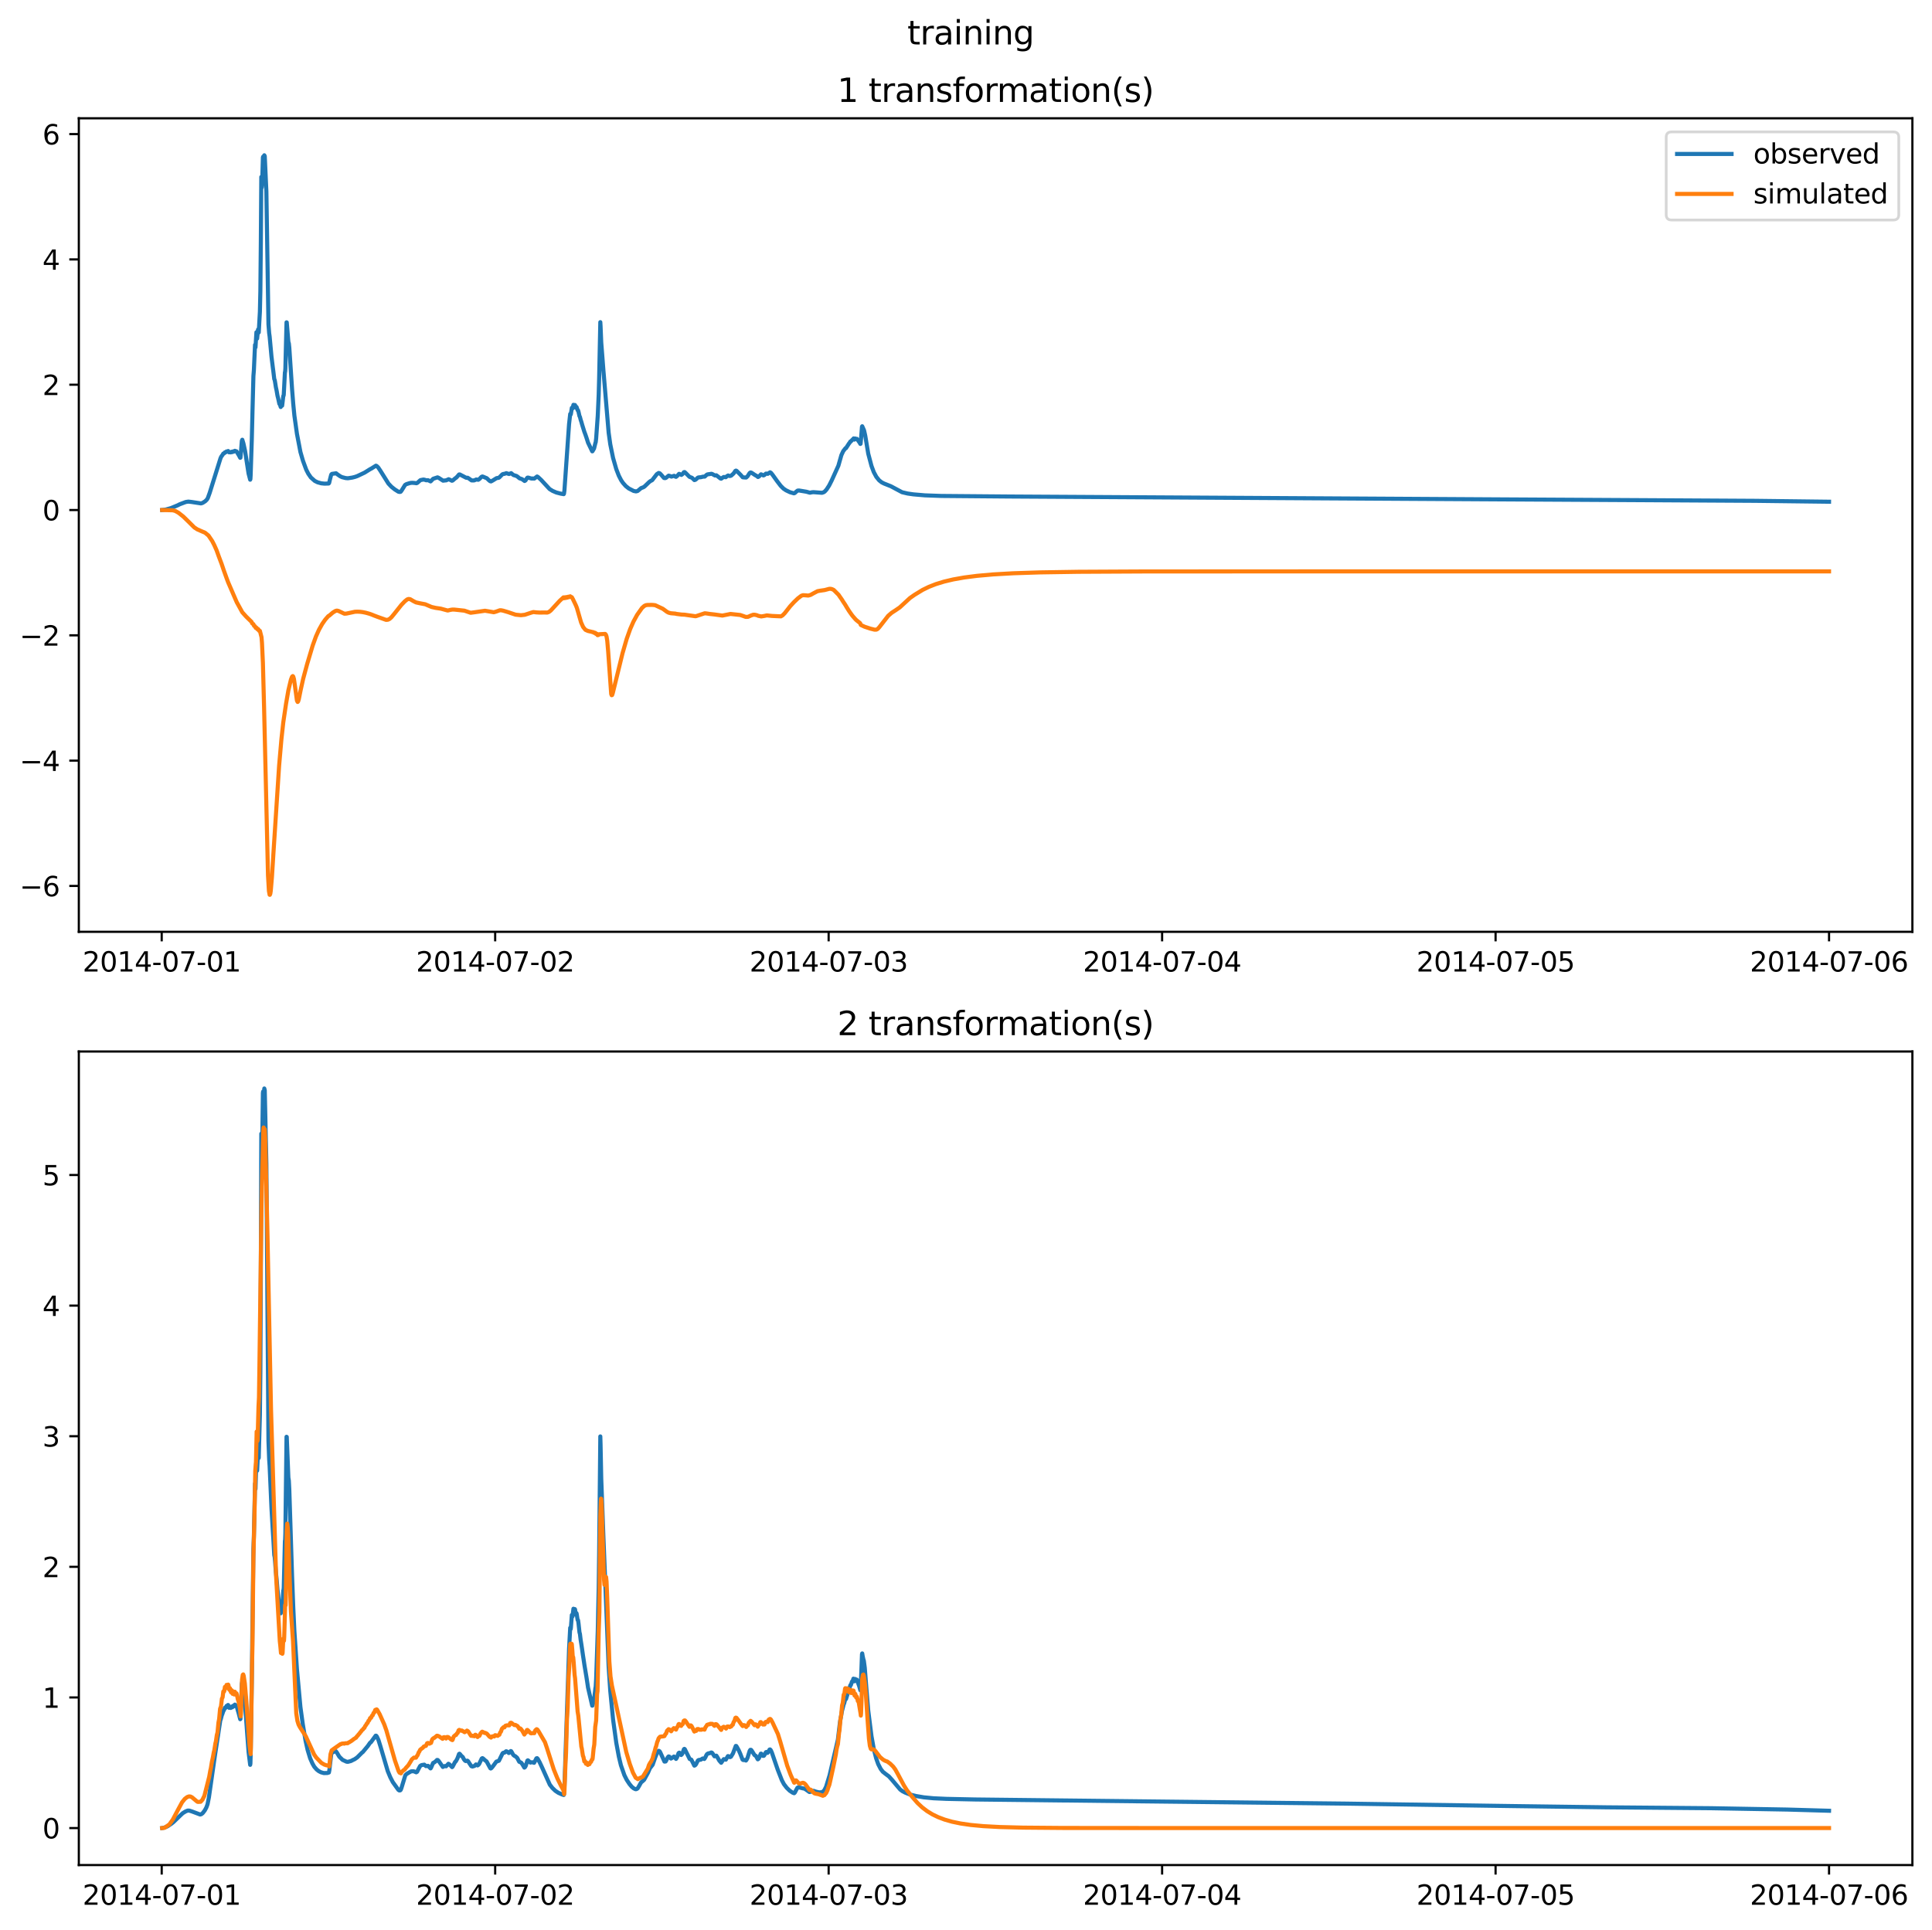 <?xml version="1.0" encoding="utf-8" standalone="no"?>
<!DOCTYPE svg PUBLIC "-//W3C//DTD SVG 1.1//EN"
  "http://www.w3.org/Graphics/SVG/1.1/DTD/svg11.dtd">
<svg xmlns:xlink="http://www.w3.org/1999/xlink" width="709.346pt" height="708.798pt" viewBox="0 0 709.346 708.798" xmlns="http://www.w3.org/2000/svg" version="1.1">
 <defs>
  <style type="text/css">*{stroke-linejoin: round; stroke-linecap: butt}</style>
 </defs>
 <g id="figure_1">
  <g id="patch_1">
   <path d="M 0 708.798 
L 709.346 708.798 
L 709.346 0 
L 0 0 
z
" style="fill: #ffffff"/>
  </g>
  <g id="axes_1">
   <g id="patch_2">
    <path d="M 28.942 342.2 
L 702.146 342.2 
L 702.146 43.44 
L 28.942 43.44 
z
" style="fill: #ffffff"/>
   </g>
   <g id="matplotlib.axis_1">
    <g id="xtick_1">
     <g id="line2d_1">
      <defs>
       <path id="mceea076187" d="M 0 0 
L 0 3.5 
" style="stroke: #000000; stroke-width: 0.8"/>
      </defs>
      <g>
       <use xlink:href="#mceea076187" x="59.372" y="342.2" style="stroke: #000000; stroke-width: 0.8"/>
      </g>
     </g>
     <g id="text_1">
      <!-- 2014-07-01 -->
      <g transform="translate(30.314 356.798) scale(0.1 -0.1)">
       <defs>
        <path id="DejaVuSans-32" d="M 1228 531 
L 3431 531 
L 3431 0 
L 469 0 
L 469 531 
Q 828 903 1448 1529 
Q 2069 2156 2228 2338 
Q 2531 2678 2651 2914 
Q 2772 3150 2772 3378 
Q 2772 3750 2511 3984 
Q 2250 4219 1831 4219 
Q 1534 4219 1204 4116 
Q 875 4013 500 3803 
L 500 4441 
Q 881 4594 1212 4672 
Q 1544 4750 1819 4750 
Q 2544 4750 2975 4387 
Q 3406 4025 3406 3419 
Q 3406 3131 3298 2873 
Q 3191 2616 2906 2266 
Q 2828 2175 2409 1742 
Q 1991 1309 1228 531 
z
" transform="scale(0.016)"/>
        <path id="DejaVuSans-30" d="M 2034 4250 
Q 1547 4250 1301 3770 
Q 1056 3291 1056 2328 
Q 1056 1369 1301 889 
Q 1547 409 2034 409 
Q 2525 409 2770 889 
Q 3016 1369 3016 2328 
Q 3016 3291 2770 3770 
Q 2525 4250 2034 4250 
z
M 2034 4750 
Q 2819 4750 3233 4129 
Q 3647 3509 3647 2328 
Q 3647 1150 3233 529 
Q 2819 -91 2034 -91 
Q 1250 -91 836 529 
Q 422 1150 422 2328 
Q 422 3509 836 4129 
Q 1250 4750 2034 4750 
z
" transform="scale(0.016)"/>
        <path id="DejaVuSans-31" d="M 794 531 
L 1825 531 
L 1825 4091 
L 703 3866 
L 703 4441 
L 1819 4666 
L 2450 4666 
L 2450 531 
L 3481 531 
L 3481 0 
L 794 0 
L 794 531 
z
" transform="scale(0.016)"/>
        <path id="DejaVuSans-34" d="M 2419 4116 
L 825 1625 
L 2419 1625 
L 2419 4116 
z
M 2253 4666 
L 3047 4666 
L 3047 1625 
L 3713 1625 
L 3713 1100 
L 3047 1100 
L 3047 0 
L 2419 0 
L 2419 1100 
L 313 1100 
L 313 1709 
L 2253 4666 
z
" transform="scale(0.016)"/>
        <path id="DejaVuSans-2d" d="M 313 2009 
L 1997 2009 
L 1997 1497 
L 313 1497 
L 313 2009 
z
" transform="scale(0.016)"/>
        <path id="DejaVuSans-37" d="M 525 4666 
L 3525 4666 
L 3525 4397 
L 1831 0 
L 1172 0 
L 2766 4134 
L 525 4134 
L 525 4666 
z
" transform="scale(0.016)"/>
       </defs>
       <use xlink:href="#DejaVuSans-32"/>
       <use xlink:href="#DejaVuSans-30" x="63.623"/>
       <use xlink:href="#DejaVuSans-31" x="127.246"/>
       <use xlink:href="#DejaVuSans-34" x="190.869"/>
       <use xlink:href="#DejaVuSans-2d" x="254.492"/>
       <use xlink:href="#DejaVuSans-30" x="290.576"/>
       <use xlink:href="#DejaVuSans-37" x="354.199"/>
       <use xlink:href="#DejaVuSans-2d" x="417.822"/>
       <use xlink:href="#DejaVuSans-30" x="453.906"/>
       <use xlink:href="#DejaVuSans-31" x="517.529"/>
      </g>
     </g>
    </g>
    <g id="xtick_2">
     <g id="line2d_2">
      <g>
       <use xlink:href="#mceea076187" x="181.807" y="342.2" style="stroke: #000000; stroke-width: 0.8"/>
      </g>
     </g>
     <g id="text_2">
      <!-- 2014-07-02 -->
      <g transform="translate(152.749 356.798) scale(0.1 -0.1)">
       <use xlink:href="#DejaVuSans-32"/>
       <use xlink:href="#DejaVuSans-30" x="63.623"/>
       <use xlink:href="#DejaVuSans-31" x="127.246"/>
       <use xlink:href="#DejaVuSans-34" x="190.869"/>
       <use xlink:href="#DejaVuSans-2d" x="254.492"/>
       <use xlink:href="#DejaVuSans-30" x="290.576"/>
       <use xlink:href="#DejaVuSans-37" x="354.199"/>
       <use xlink:href="#DejaVuSans-2d" x="417.822"/>
       <use xlink:href="#DejaVuSans-30" x="453.906"/>
       <use xlink:href="#DejaVuSans-32" x="517.529"/>
      </g>
     </g>
    </g>
    <g id="xtick_3">
     <g id="line2d_3">
      <g>
       <use xlink:href="#mceea076187" x="304.242" y="342.2" style="stroke: #000000; stroke-width: 0.8"/>
      </g>
     </g>
     <g id="text_3">
      <!-- 2014-07-03 -->
      <g transform="translate(275.184 356.798) scale(0.1 -0.1)">
       <defs>
        <path id="DejaVuSans-33" d="M 2597 2516 
Q 3050 2419 3304 2112 
Q 3559 1806 3559 1356 
Q 3559 666 3084 287 
Q 2609 -91 1734 -91 
Q 1441 -91 1130 -33 
Q 819 25 488 141 
L 488 750 
Q 750 597 1062 519 
Q 1375 441 1716 441 
Q 2309 441 2620 675 
Q 2931 909 2931 1356 
Q 2931 1769 2642 2001 
Q 2353 2234 1838 2234 
L 1294 2234 
L 1294 2753 
L 1863 2753 
Q 2328 2753 2575 2939 
Q 2822 3125 2822 3475 
Q 2822 3834 2567 4026 
Q 2313 4219 1838 4219 
Q 1578 4219 1281 4162 
Q 984 4106 628 3988 
L 628 4550 
Q 988 4650 1302 4700 
Q 1616 4750 1894 4750 
Q 2613 4750 3031 4423 
Q 3450 4097 3450 3541 
Q 3450 3153 3228 2886 
Q 3006 2619 2597 2516 
z
" transform="scale(0.016)"/>
       </defs>
       <use xlink:href="#DejaVuSans-32"/>
       <use xlink:href="#DejaVuSans-30" x="63.623"/>
       <use xlink:href="#DejaVuSans-31" x="127.246"/>
       <use xlink:href="#DejaVuSans-34" x="190.869"/>
       <use xlink:href="#DejaVuSans-2d" x="254.492"/>
       <use xlink:href="#DejaVuSans-30" x="290.576"/>
       <use xlink:href="#DejaVuSans-37" x="354.199"/>
       <use xlink:href="#DejaVuSans-2d" x="417.822"/>
       <use xlink:href="#DejaVuSans-30" x="453.906"/>
       <use xlink:href="#DejaVuSans-33" x="517.529"/>
      </g>
     </g>
    </g>
    <g id="xtick_4">
     <g id="line2d_4">
      <g>
       <use xlink:href="#mceea076187" x="426.676" y="342.2" style="stroke: #000000; stroke-width: 0.8"/>
      </g>
     </g>
     <g id="text_4">
      <!-- 2014-07-04 -->
      <g transform="translate(397.619 356.798) scale(0.1 -0.1)">
       <use xlink:href="#DejaVuSans-32"/>
       <use xlink:href="#DejaVuSans-30" x="63.623"/>
       <use xlink:href="#DejaVuSans-31" x="127.246"/>
       <use xlink:href="#DejaVuSans-34" x="190.869"/>
       <use xlink:href="#DejaVuSans-2d" x="254.492"/>
       <use xlink:href="#DejaVuSans-30" x="290.576"/>
       <use xlink:href="#DejaVuSans-37" x="354.199"/>
       <use xlink:href="#DejaVuSans-2d" x="417.822"/>
       <use xlink:href="#DejaVuSans-30" x="453.906"/>
       <use xlink:href="#DejaVuSans-34" x="517.529"/>
      </g>
     </g>
    </g>
    <g id="xtick_5">
     <g id="line2d_5">
      <g>
       <use xlink:href="#mceea076187" x="549.111" y="342.2" style="stroke: #000000; stroke-width: 0.8"/>
      </g>
     </g>
     <g id="text_5">
      <!-- 2014-07-05 -->
      <g transform="translate(520.053 356.798) scale(0.1 -0.1)">
       <defs>
        <path id="DejaVuSans-35" d="M 691 4666 
L 3169 4666 
L 3169 4134 
L 1269 4134 
L 1269 2991 
Q 1406 3038 1543 3061 
Q 1681 3084 1819 3084 
Q 2600 3084 3056 2656 
Q 3513 2228 3513 1497 
Q 3513 744 3044 326 
Q 2575 -91 1722 -91 
Q 1428 -91 1123 -41 
Q 819 9 494 109 
L 494 744 
Q 775 591 1075 516 
Q 1375 441 1709 441 
Q 2250 441 2565 725 
Q 2881 1009 2881 1497 
Q 2881 1984 2565 2268 
Q 2250 2553 1709 2553 
Q 1456 2553 1204 2497 
Q 953 2441 691 2322 
L 691 4666 
z
" transform="scale(0.016)"/>
       </defs>
       <use xlink:href="#DejaVuSans-32"/>
       <use xlink:href="#DejaVuSans-30" x="63.623"/>
       <use xlink:href="#DejaVuSans-31" x="127.246"/>
       <use xlink:href="#DejaVuSans-34" x="190.869"/>
       <use xlink:href="#DejaVuSans-2d" x="254.492"/>
       <use xlink:href="#DejaVuSans-30" x="290.576"/>
       <use xlink:href="#DejaVuSans-37" x="354.199"/>
       <use xlink:href="#DejaVuSans-2d" x="417.822"/>
       <use xlink:href="#DejaVuSans-30" x="453.906"/>
       <use xlink:href="#DejaVuSans-35" x="517.529"/>
      </g>
     </g>
    </g>
    <g id="xtick_6">
     <g id="line2d_6">
      <g>
       <use xlink:href="#mceea076187" x="671.546" y="342.2" style="stroke: #000000; stroke-width: 0.8"/>
      </g>
     </g>
     <g id="text_6">
      <!-- 2014-07-06 -->
      <g transform="translate(642.488 356.798) scale(0.1 -0.1)">
       <defs>
        <path id="DejaVuSans-36" d="M 2113 2584 
Q 1688 2584 1439 2293 
Q 1191 2003 1191 1497 
Q 1191 994 1439 701 
Q 1688 409 2113 409 
Q 2538 409 2786 701 
Q 3034 994 3034 1497 
Q 3034 2003 2786 2293 
Q 2538 2584 2113 2584 
z
M 3366 4563 
L 3366 3988 
Q 3128 4100 2886 4159 
Q 2644 4219 2406 4219 
Q 1781 4219 1451 3797 
Q 1122 3375 1075 2522 
Q 1259 2794 1537 2939 
Q 1816 3084 2150 3084 
Q 2853 3084 3261 2657 
Q 3669 2231 3669 1497 
Q 3669 778 3244 343 
Q 2819 -91 2113 -91 
Q 1303 -91 875 529 
Q 447 1150 447 2328 
Q 447 3434 972 4092 
Q 1497 4750 2381 4750 
Q 2619 4750 2861 4703 
Q 3103 4656 3366 4563 
z
" transform="scale(0.016)"/>
       </defs>
       <use xlink:href="#DejaVuSans-32"/>
       <use xlink:href="#DejaVuSans-30" x="63.623"/>
       <use xlink:href="#DejaVuSans-31" x="127.246"/>
       <use xlink:href="#DejaVuSans-34" x="190.869"/>
       <use xlink:href="#DejaVuSans-2d" x="254.492"/>
       <use xlink:href="#DejaVuSans-30" x="290.576"/>
       <use xlink:href="#DejaVuSans-37" x="354.199"/>
       <use xlink:href="#DejaVuSans-2d" x="417.822"/>
       <use xlink:href="#DejaVuSans-30" x="453.906"/>
       <use xlink:href="#DejaVuSans-36" x="517.529"/>
      </g>
     </g>
    </g>
   </g>
   <g id="matplotlib.axis_2">
    <g id="ytick_1">
     <g id="line2d_7">
      <defs>
       <path id="m7534d197ed" d="M 0 0 
L -3.5 0 
" style="stroke: #000000; stroke-width: 0.8"/>
      </defs>
      <g>
       <use xlink:href="#m7534d197ed" x="28.942" y="325.349" style="stroke: #000000; stroke-width: 0.8"/>
      </g>
     </g>
     <g id="text_7">
      <!-- −6 -->
      <g transform="translate(7.2 329.149) scale(0.1 -0.1)">
       <defs>
        <path id="DejaVuSans-2212" d="M 678 2272 
L 4684 2272 
L 4684 1741 
L 678 1741 
L 678 2272 
z
" transform="scale(0.016)"/>
       </defs>
       <use xlink:href="#DejaVuSans-2212"/>
       <use xlink:href="#DejaVuSans-36" x="83.789"/>
      </g>
     </g>
    </g>
    <g id="ytick_2">
     <g id="line2d_8">
      <g>
       <use xlink:href="#m7534d197ed" x="28.942" y="279.333" style="stroke: #000000; stroke-width: 0.8"/>
      </g>
     </g>
     <g id="text_8">
      <!-- −4 -->
      <g transform="translate(7.2 283.132) scale(0.1 -0.1)">
       <use xlink:href="#DejaVuSans-2212"/>
       <use xlink:href="#DejaVuSans-34" x="83.789"/>
      </g>
     </g>
    </g>
    <g id="ytick_3">
     <g id="line2d_9">
      <g>
       <use xlink:href="#m7534d197ed" x="28.942" y="233.316" style="stroke: #000000; stroke-width: 0.8"/>
      </g>
     </g>
     <g id="text_9">
      <!-- −2 -->
      <g transform="translate(7.2 237.116) scale(0.1 -0.1)">
       <use xlink:href="#DejaVuSans-2212"/>
       <use xlink:href="#DejaVuSans-32" x="83.789"/>
      </g>
     </g>
    </g>
    <g id="ytick_4">
     <g id="line2d_10">
      <g>
       <use xlink:href="#m7534d197ed" x="28.942" y="187.3" style="stroke: #000000; stroke-width: 0.8"/>
      </g>
     </g>
     <g id="text_10">
      <!-- 0 -->
      <g transform="translate(15.58 191.099) scale(0.1 -0.1)">
       <use xlink:href="#DejaVuSans-30"/>
      </g>
     </g>
    </g>
    <g id="ytick_5">
     <g id="line2d_11">
      <g>
       <use xlink:href="#m7534d197ed" x="28.942" y="141.283" style="stroke: #000000; stroke-width: 0.8"/>
      </g>
     </g>
     <g id="text_11">
      <!-- 2 -->
      <g transform="translate(15.58 145.083) scale(0.1 -0.1)">
       <use xlink:href="#DejaVuSans-32"/>
      </g>
     </g>
    </g>
    <g id="ytick_6">
     <g id="line2d_12">
      <g>
       <use xlink:href="#m7534d197ed" x="28.942" y="95.267" style="stroke: #000000; stroke-width: 0.8"/>
      </g>
     </g>
     <g id="text_12">
      <!-- 4 -->
      <g transform="translate(15.58 99.066) scale(0.1 -0.1)">
       <use xlink:href="#DejaVuSans-34"/>
      </g>
     </g>
    </g>
    <g id="ytick_7">
     <g id="line2d_13">
      <g>
       <use xlink:href="#m7534d197ed" x="28.942" y="49.25" style="stroke: #000000; stroke-width: 0.8"/>
      </g>
     </g>
     <g id="text_13">
      <!-- 6 -->
      <g transform="translate(15.58 53.05) scale(0.1 -0.1)">
       <use xlink:href="#DejaVuSans-36"/>
      </g>
     </g>
    </g>
   </g>
   <g id="line2d_14">
    <path d="M 59.542 187.299 
L 60.818 187.142 
L 62.773 186.594 
L 65.239 185.57 
L 66.004 185.179 
L 68.215 184.354 
L 69.15 184.212 
L 70.255 184.334 
L 73.826 184.876 
L 74.422 184.669 
L 75.357 184.066 
L 75.952 183.474 
L 76.292 182.917 
L 76.972 181.054 
L 80.968 168.271 
L 81.223 167.735 
L 81.479 167.359 
L 81.649 167.16 
L 81.989 166.578 
L 82.244 166.525 
L 82.584 166.106 
L 82.839 166.123 
L 83.179 165.784 
L 83.434 165.88 
L 83.774 165.627 
L 83.944 165.854 
L 84.114 166.116 
L 84.539 166.06 
L 84.709 166.143 
L 85.05 165.895 
L 85.305 166.028 
L 85.645 165.753 
L 85.9 165.843 
L 86.24 165.554 
L 86.58 165.71 
L 86.835 165.74 
L 87.005 166.052 
L 87.345 166.629 
L 87.6 167.028 
L 88.195 168.127 
L 88.28 168.078 
L 88.451 166.18 
L 88.791 161.906 
L 88.961 161.489 
L 89.386 162.896 
L 89.981 165.628 
L 91.256 173.87 
L 91.852 176.167 
L 91.937 175.934 
L 92.022 174.571 
L 92.447 161.495 
L 92.702 151.028 
L 93.042 138.123 
L 93.212 135.949 
L 93.637 126.624 
L 93.807 127.567 
L 94.147 122.009 
L 94.232 122.543 
L 94.402 124.344 
L 94.742 121.004 
L 94.912 122.161 
L 94.997 122.096 
L 95.423 114.474 
L 95.593 106.954 
L 95.763 89.378 
L 95.933 64.987 
L 96.103 68.902 
L 96.188 68.178 
L 96.273 66.66 
L 96.528 57.834 
L 96.613 57.547 
L 96.698 57.669 
L 96.868 59.122 
L 97.038 57.02 
L 97.208 57.341 
L 97.803 70.295 
L 98.568 119.086 
L 98.823 122.332 
L 98.994 123.53 
L 99.674 130.933 
L 100.184 135.074 
L 100.354 136.334 
L 100.694 139.199 
L 100.864 139.584 
L 101.034 140.56 
L 101.289 142.188 
L 101.544 143.36 
L 101.884 145.341 
L 102.139 146.327 
L 102.565 148.319 
L 102.65 148.33 
L 102.82 148.696 
L 103.075 149.476 
L 103.33 148.762 
L 103.415 148.81 
L 103.585 148.983 
L 103.755 147.668 
L 104.01 145.434 
L 104.095 145.369 
L 104.18 144.996 
L 104.35 141.705 
L 104.605 136.752 
L 104.69 136.509 
L 104.775 135.368 
L 105.2 118.374 
L 105.285 118.4 
L 105.88 125.577 
L 106.051 126.09 
L 106.221 127.69 
L 107.241 142.985 
L 107.666 148.335 
L 108.091 152.66 
L 109.026 159.314 
L 110.302 165.987 
L 111.237 169.219 
L 112.427 172.462 
L 113.193 173.966 
L 114.128 175.328 
L 115.573 176.616 
L 116.594 177.117 
L 117.954 177.495 
L 119.144 177.618 
L 120.675 177.568 
L 120.845 177.371 
L 121.1 176.264 
L 121.61 174.292 
L 121.865 174.03 
L 123.395 173.807 
L 123.906 174.219 
L 124.926 174.925 
L 125.606 175.235 
L 126.881 175.563 
L 127.732 175.634 
L 129.347 175.387 
L 130.282 175.153 
L 131.133 174.863 
L 133.853 173.574 
L 135.979 172.246 
L 136.234 172.142 
L 138.02 171.017 
L 138.275 171.11 
L 138.87 171.686 
L 139.635 172.831 
L 142.611 177.586 
L 143.716 178.758 
L 144.992 179.773 
L 146.267 180.573 
L 146.777 180.68 
L 147.117 180.587 
L 147.457 180.137 
L 148.733 178.071 
L 149.243 177.79 
L 150.263 177.467 
L 150.858 177.332 
L 151.453 177.308 
L 152.304 177.378 
L 152.899 177.467 
L 153.239 177.322 
L 154.344 176.326 
L 155.45 176.109 
L 155.96 176.196 
L 156.47 176.38 
L 157.15 176.339 
L 158.085 176.792 
L 158.34 176.565 
L 159.021 175.83 
L 160.636 175.3 
L 161.061 175.482 
L 162.677 176.524 
L 163.527 176.424 
L 163.782 176.422 
L 164.717 175.986 
L 165.227 176.207 
L 165.907 176.548 
L 166.163 176.496 
L 167.183 175.623 
L 167.523 175.414 
L 168.118 174.761 
L 168.543 174.25 
L 168.798 174.228 
L 171.179 175.464 
L 171.689 175.446 
L 172.114 175.702 
L 173.135 176.422 
L 173.73 176.442 
L 174.155 176.409 
L 174.835 176.092 
L 175.6 176.195 
L 176.025 175.897 
L 176.791 175.105 
L 177.131 174.982 
L 177.471 175.096 
L 178.066 175.353 
L 178.746 175.627 
L 179.426 176.3 
L 179.936 176.713 
L 180.277 176.801 
L 180.957 176.435 
L 182.317 175.591 
L 183.082 175.478 
L 183.337 175.312 
L 184.443 174.189 
L 184.868 174.038 
L 185.208 174.02 
L 185.888 173.763 
L 186.228 173.872 
L 186.908 174.077 
L 187.674 173.76 
L 188.014 174.051 
L 188.524 174.455 
L 188.949 174.587 
L 189.629 174.789 
L 190.139 175.147 
L 190.735 175.656 
L 191.67 175.961 
L 192.605 176.641 
L 192.945 176.444 
L 193.285 175.874 
L 193.625 175.428 
L 193.88 175.376 
L 195.071 175.727 
L 195.666 175.727 
L 196.176 175.751 
L 197.196 174.988 
L 197.536 175.177 
L 198.727 176.288 
L 201.788 179.599 
L 202.893 180.279 
L 204.253 180.864 
L 205.869 181.287 
L 206.974 181.477 
L 207.059 181.367 
L 207.229 180.155 
L 208.93 155.804 
L 209.355 152.018 
L 209.525 152.259 
L 209.61 151.995 
L 209.95 149.77 
L 210.12 150.083 
L 210.205 150.018 
L 210.545 148.664 
L 210.8 149.347 
L 211.055 148.726 
L 211.14 148.776 
L 211.395 149.696 
L 211.65 149.434 
L 211.735 149.574 
L 212.076 150.649 
L 212.246 150.702 
L 212.416 151.284 
L 212.756 152.813 
L 212.926 153.103 
L 213.181 154.11 
L 213.436 154.881 
L 213.776 156.085 
L 214.541 158.546 
L 214.881 159.447 
L 215.306 160.684 
L 215.562 161.473 
L 215.902 162.557 
L 217.432 165.743 
L 217.517 165.733 
L 218.112 164.72 
L 218.622 162.611 
L 218.707 162.465 
L 218.877 161.067 
L 219.473 152.625 
L 219.813 144.975 
L 219.983 138.78 
L 220.408 118.311 
L 220.493 119.653 
L 220.748 125.754 
L 221.173 131.181 
L 221.513 135.624 
L 223.469 158.91 
L 224.064 163.154 
L 225.084 168.147 
L 226.275 172.3 
L 227.21 174.714 
L 228.06 176.369 
L 228.74 177.359 
L 229.761 178.51 
L 230.866 179.386 
L 232.651 180.298 
L 233.502 180.463 
L 234.097 180.322 
L 234.692 179.836 
L 235.372 179.262 
L 236.222 178.941 
L 236.648 178.662 
L 238.348 177.026 
L 238.773 176.696 
L 239.453 176.344 
L 239.793 175.889 
L 241.154 174.133 
L 241.834 173.692 
L 242.259 173.825 
L 242.854 174.449 
L 243.79 175.534 
L 244.13 175.588 
L 244.47 175.528 
L 245.49 174.68 
L 245.83 174.75 
L 246.51 175.029 
L 247.531 174.73 
L 247.956 175.048 
L 248.211 175.121 
L 248.636 174.785 
L 249.316 174.016 
L 249.571 174.087 
L 250.166 174.41 
L 250.591 174.115 
L 251.102 173.407 
L 251.357 173.361 
L 251.697 173.646 
L 253.142 175.114 
L 254.077 175.466 
L 254.928 176.305 
L 255.268 176.229 
L 255.608 175.986 
L 256.203 175.419 
L 256.543 175.316 
L 257.308 175.252 
L 258.159 175.041 
L 258.754 175.026 
L 259.349 174.464 
L 259.689 174.235 
L 260.199 174.14 
L 260.539 174.107 
L 261.219 173.985 
L 261.56 174.108 
L 262.495 174.62 
L 263.005 174.546 
L 263.345 174.799 
L 264.535 175.742 
L 264.79 175.797 
L 265.301 175.421 
L 265.726 175.164 
L 266.236 175.225 
L 266.491 175.255 
L 266.916 174.859 
L 267.341 174.616 
L 267.681 174.771 
L 268.021 174.809 
L 268.447 174.685 
L 269.297 173.923 
L 269.637 173.471 
L 269.977 172.94 
L 270.232 172.826 
L 270.487 172.95 
L 271.932 174.406 
L 272.698 175.276 
L 273.208 175.332 
L 273.633 175.354 
L 273.973 175.367 
L 274.483 174.893 
L 275.248 173.698 
L 275.589 173.5 
L 275.929 173.608 
L 277.289 174.505 
L 277.714 174.716 
L 278.309 175.181 
L 278.649 175.003 
L 279.415 174.185 
L 279.67 174.279 
L 280.265 174.596 
L 280.605 174.486 
L 281.2 173.935 
L 281.455 173.916 
L 281.88 174.022 
L 282.731 173.45 
L 283.071 173.645 
L 283.666 174.381 
L 285.281 176.64 
L 286.642 178.422 
L 287.662 179.437 
L 288.597 180.066 
L 290.043 180.757 
L 291.488 181.17 
L 291.828 181.052 
L 292.338 180.559 
L 292.848 180.172 
L 293.359 180.131 
L 296.079 180.583 
L 297.355 180.949 
L 298.12 180.783 
L 298.715 180.741 
L 301.776 180.978 
L 302.371 180.794 
L 302.796 180.523 
L 303.476 179.769 
L 304.412 178.324 
L 305.347 176.475 
L 307.813 171.036 
L 308.918 167.144 
L 309.598 165.675 
L 310.448 164.579 
L 310.618 164.573 
L 311.724 162.856 
L 311.894 162.672 
L 312.234 162.117 
L 312.404 162.101 
L 312.914 161.533 
L 313.084 161.41 
L 313.424 160.998 
L 313.679 161.445 
L 313.849 161.272 
L 314.019 161.043 
L 314.189 161.174 
L 314.36 161.24 
L 314.615 161.166 
L 315.55 162.456 
L 315.89 163.037 
L 315.975 162.96 
L 316.145 161.009 
L 316.485 156.682 
L 316.57 156.536 
L 317.25 158.074 
L 317.675 159.975 
L 318.781 166.618 
L 319.971 171.11 
L 320.821 173.385 
L 321.757 175.13 
L 322.777 176.392 
L 323.712 177.131 
L 324.562 177.564 
L 327.113 178.581 
L 331.194 180.763 
L 333.235 181.244 
L 335.36 181.552 
L 339.612 181.915 
L 345.648 182.131 
L 370.56 182.341 
L 551.322 183.396 
L 602.676 183.682 
L 644.338 183.923 
L 671.546 184.254 
L 671.546 184.254 
" clip-path="url(#p6c9d918750)" style="fill: none; stroke: #1f77b4; stroke-width: 1.5; stroke-linecap: square"/>
   </g>
   <g id="line2d_15">
    <path d="M 59.542 187.3 
L 63.453 187.407 
L 64.304 187.638 
L 65.494 188.279 
L 67.28 189.685 
L 69.065 191.429 
L 71.361 193.71 
L 72.466 194.421 
L 74.166 195.16 
L 75.272 195.628 
L 76.547 196.671 
L 77.908 198.692 
L 78.673 200.183 
L 79.523 202.098 
L 80.288 204.226 
L 81.394 207.166 
L 82.159 209.441 
L 83.264 212.512 
L 83.774 213.865 
L 86.92 221.15 
L 87.515 222.221 
L 88.961 224.859 
L 90.406 226.464 
L 92.362 228.379 
L 92.617 228.969 
L 93.042 229.22 
L 93.297 229.866 
L 93.637 229.996 
L 93.892 230.592 
L 94.232 230.565 
L 94.487 231.07 
L 94.827 231.062 
L 95.082 231.626 
L 95.423 231.686 
L 96.018 234.004 
L 96.188 236.121 
L 96.528 243.451 
L 96.953 259.541 
L 98.398 321.488 
L 98.738 327.208 
L 98.994 328.599 
L 99.079 328.62 
L 99.249 328.198 
L 99.419 327.096 
L 99.844 322.101 
L 100.439 312.601 
L 102.48 281.179 
L 103.33 271.428 
L 104.01 265.277 
L 104.35 262.973 
L 105.03 258.392 
L 105.88 253.512 
L 106.816 249.57 
L 107.241 248.484 
L 107.496 248.283 
L 107.666 248.462 
L 107.921 249.36 
L 108.261 251.642 
L 109.026 257.311 
L 109.281 257.791 
L 109.451 257.622 
L 109.707 256.822 
L 110.387 253.434 
L 111.322 249.234 
L 112.767 243.881 
L 114.808 237.059 
L 115.998 233.756 
L 117.104 231.283 
L 118.294 229.153 
L 119.399 227.568 
L 120.59 226.207 
L 120.845 226.121 
L 122.205 224.953 
L 123.14 224.38 
L 123.651 224.232 
L 124.246 224.35 
L 126.456 225.387 
L 127.222 225.326 
L 130.282 224.67 
L 131.218 224.63 
L 132.238 224.675 
L 133.173 224.795 
L 134.279 225.019 
L 135.299 225.3 
L 135.809 225.454 
L 136.574 225.736 
L 137.254 226.019 
L 138.615 226.534 
L 141.761 227.65 
L 142.441 227.586 
L 143.036 227.293 
L 143.716 226.692 
L 144.736 225.451 
L 147.372 222.139 
L 148.648 220.812 
L 149.498 220.136 
L 150.008 219.96 
L 150.603 220.051 
L 151.793 220.755 
L 152.729 221.226 
L 154.174 221.546 
L 156.13 221.915 
L 158.425 222.895 
L 159.956 223.247 
L 161.826 223.52 
L 164.377 224.211 
L 165.397 223.966 
L 166.078 223.862 
L 166.843 223.868 
L 170.499 224.262 
L 172.794 225.033 
L 174.24 224.847 
L 178.066 224.295 
L 179.511 224.534 
L 181.297 224.848 
L 182.147 224.606 
L 183.507 224.117 
L 184.018 224.121 
L 184.783 224.277 
L 186.738 224.862 
L 187.249 225.049 
L 189.289 225.732 
L 191.245 225.932 
L 192.69 225.768 
L 195.071 224.981 
L 195.836 224.767 
L 196.941 224.897 
L 198.132 224.958 
L 199.832 224.936 
L 200.937 224.958 
L 201.533 224.735 
L 202.213 224.218 
L 203.318 223.02 
L 205.529 220.611 
L 206.889 219.377 
L 207.059 219.704 
L 207.484 219.335 
L 207.654 219.616 
L 208.079 219.251 
L 208.249 219.488 
L 208.675 219.129 
L 208.845 219.327 
L 209.355 218.981 
L 209.61 219.201 
L 209.95 219.316 
L 210.375 220.082 
L 210.63 220.623 
L 210.97 221.319 
L 211.48 222.413 
L 211.82 223.283 
L 213.351 228.593 
L 214.116 230.284 
L 214.966 231.317 
L 215.902 231.723 
L 217.347 232.057 
L 217.517 232.141 
L 217.857 232.15 
L 218.112 232.401 
L 218.537 232.39 
L 218.792 232.782 
L 219.133 232.745 
L 219.388 233.259 
L 219.728 233.198 
L 219.983 232.915 
L 222.193 232.803 
L 222.448 233.065 
L 222.704 233.778 
L 222.959 235.363 
L 223.299 239.325 
L 224.404 254.845 
L 224.574 255.315 
L 224.744 255.25 
L 224.999 254.487 
L 228.57 239.885 
L 230.101 234.605 
L 231.376 231.018 
L 232.566 228.302 
L 233.927 225.801 
L 235.712 223.272 
L 236.562 222.52 
L 237.158 222.245 
L 237.753 222.163 
L 239.283 222.141 
L 239.793 222.168 
L 240.559 222.256 
L 243.364 223.569 
L 244.895 224.695 
L 245.49 225.002 
L 246.34 225.212 
L 247.956 225.343 
L 248.381 225.454 
L 250.251 225.693 
L 251.357 225.741 
L 252.632 225.925 
L 255.353 226.311 
L 255.693 226.233 
L 258.754 225.22 
L 259.519 225.302 
L 260.624 225.472 
L 262.325 225.659 
L 265.216 226.061 
L 267.256 225.66 
L 268.191 225.466 
L 271.762 225.847 
L 272.953 226.247 
L 273.803 226.555 
L 274.653 226.524 
L 275.674 226.064 
L 276.524 225.763 
L 277.119 225.763 
L 277.884 225.928 
L 278.394 226.152 
L 279.5 226.381 
L 280.605 226.205 
L 281.54 226.001 
L 282.22 226.073 
L 283.411 226.198 
L 286.727 226.351 
L 287.322 225.997 
L 288.087 225.228 
L 290.128 222.629 
L 291.488 221.151 
L 292.933 219.762 
L 294.209 218.79 
L 294.804 218.586 
L 295.484 218.61 
L 296.76 218.716 
L 297.61 218.482 
L 298.8 217.817 
L 300.16 217.11 
L 301.011 216.95 
L 302.796 216.689 
L 304.497 216.236 
L 305.092 216.251 
L 305.602 216.404 
L 306.112 216.654 
L 307.898 218.439 
L 308.323 219.072 
L 309.088 220.16 
L 309.513 220.859 
L 310.363 222.138 
L 310.788 222.867 
L 311.639 224.234 
L 311.979 224.737 
L 312.829 225.937 
L 313.169 226.36 
L 314.104 227.426 
L 314.445 227.759 
L 315.805 228.851 
L 316.06 229.515 
L 317.42 230.152 
L 319.546 230.856 
L 321.076 231.238 
L 321.757 231.236 
L 322.267 230.957 
L 322.862 230.307 
L 326.093 226.163 
L 327.368 225.056 
L 328.814 224.116 
L 330.344 223.07 
L 331.789 221.744 
L 334.085 219.63 
L 335.786 218.441 
L 338.761 216.627 
L 341.057 215.507 
L 343.608 214.511 
L 346.584 213.597 
L 349.985 212.792 
L 353.981 212.082 
L 358.742 211.469 
L 364.609 210.948 
L 372.006 210.527 
L 381.784 210.207 
L 395.813 209.988 
L 419.704 209.867 
L 486.023 209.832 
L 671.546 209.831 
L 671.546 209.831 
" clip-path="url(#p6c9d918750)" style="fill: none; stroke: #ff7f0e; stroke-width: 1.5; stroke-linecap: square"/>
   </g>
   <g id="patch_3">
    <path d="M 28.942 342.2 
L 28.942 43.44 
" style="fill: none; stroke: #000000; stroke-width: 0.8; stroke-linejoin: miter; stroke-linecap: square"/>
   </g>
   <g id="patch_4">
    <path d="M 702.146 342.2 
L 702.146 43.44 
" style="fill: none; stroke: #000000; stroke-width: 0.8; stroke-linejoin: miter; stroke-linecap: square"/>
   </g>
   <g id="patch_5">
    <path d="M 28.942 342.2 
L 702.146 342.2 
" style="fill: none; stroke: #000000; stroke-width: 0.8; stroke-linejoin: miter; stroke-linecap: square"/>
   </g>
   <g id="patch_6">
    <path d="M 28.942 43.44 
L 702.146 43.44 
" style="fill: none; stroke: #000000; stroke-width: 0.8; stroke-linejoin: miter; stroke-linecap: square"/>
   </g>
   <g id="text_14">
    <!-- 1 transformation(s) -->
    <g transform="translate(307.429 37.44) scale(0.12 -0.12)">
     <defs>
      <path id="DejaVuSans-20" transform="scale(0.016)"/>
      <path id="DejaVuSans-74" d="M 1172 4494 
L 1172 3500 
L 2356 3500 
L 2356 3053 
L 1172 3053 
L 1172 1153 
Q 1172 725 1289 603 
Q 1406 481 1766 481 
L 2356 481 
L 2356 0 
L 1766 0 
Q 1100 0 847 248 
Q 594 497 594 1153 
L 594 3053 
L 172 3053 
L 172 3500 
L 594 3500 
L 594 4494 
L 1172 4494 
z
" transform="scale(0.016)"/>
      <path id="DejaVuSans-72" d="M 2631 2963 
Q 2534 3019 2420 3045 
Q 2306 3072 2169 3072 
Q 1681 3072 1420 2755 
Q 1159 2438 1159 1844 
L 1159 0 
L 581 0 
L 581 3500 
L 1159 3500 
L 1159 2956 
Q 1341 3275 1631 3429 
Q 1922 3584 2338 3584 
Q 2397 3584 2469 3576 
Q 2541 3569 2628 3553 
L 2631 2963 
z
" transform="scale(0.016)"/>
      <path id="DejaVuSans-61" d="M 2194 1759 
Q 1497 1759 1228 1600 
Q 959 1441 959 1056 
Q 959 750 1161 570 
Q 1363 391 1709 391 
Q 2188 391 2477 730 
Q 2766 1069 2766 1631 
L 2766 1759 
L 2194 1759 
z
M 3341 1997 
L 3341 0 
L 2766 0 
L 2766 531 
Q 2569 213 2275 61 
Q 1981 -91 1556 -91 
Q 1019 -91 701 211 
Q 384 513 384 1019 
Q 384 1609 779 1909 
Q 1175 2209 1959 2209 
L 2766 2209 
L 2766 2266 
Q 2766 2663 2505 2880 
Q 2244 3097 1772 3097 
Q 1472 3097 1187 3025 
Q 903 2953 641 2809 
L 641 3341 
Q 956 3463 1253 3523 
Q 1550 3584 1831 3584 
Q 2591 3584 2966 3190 
Q 3341 2797 3341 1997 
z
" transform="scale(0.016)"/>
      <path id="DejaVuSans-6e" d="M 3513 2113 
L 3513 0 
L 2938 0 
L 2938 2094 
Q 2938 2591 2744 2837 
Q 2550 3084 2163 3084 
Q 1697 3084 1428 2787 
Q 1159 2491 1159 1978 
L 1159 0 
L 581 0 
L 581 3500 
L 1159 3500 
L 1159 2956 
Q 1366 3272 1645 3428 
Q 1925 3584 2291 3584 
Q 2894 3584 3203 3211 
Q 3513 2838 3513 2113 
z
" transform="scale(0.016)"/>
      <path id="DejaVuSans-73" d="M 2834 3397 
L 2834 2853 
Q 2591 2978 2328 3040 
Q 2066 3103 1784 3103 
Q 1356 3103 1142 2972 
Q 928 2841 928 2578 
Q 928 2378 1081 2264 
Q 1234 2150 1697 2047 
L 1894 2003 
Q 2506 1872 2764 1633 
Q 3022 1394 3022 966 
Q 3022 478 2636 193 
Q 2250 -91 1575 -91 
Q 1294 -91 989 -36 
Q 684 19 347 128 
L 347 722 
Q 666 556 975 473 
Q 1284 391 1588 391 
Q 1994 391 2212 530 
Q 2431 669 2431 922 
Q 2431 1156 2273 1281 
Q 2116 1406 1581 1522 
L 1381 1569 
Q 847 1681 609 1914 
Q 372 2147 372 2553 
Q 372 3047 722 3315 
Q 1072 3584 1716 3584 
Q 2034 3584 2315 3537 
Q 2597 3491 2834 3397 
z
" transform="scale(0.016)"/>
      <path id="DejaVuSans-66" d="M 2375 4863 
L 2375 4384 
L 1825 4384 
Q 1516 4384 1395 4259 
Q 1275 4134 1275 3809 
L 1275 3500 
L 2222 3500 
L 2222 3053 
L 1275 3053 
L 1275 0 
L 697 0 
L 697 3053 
L 147 3053 
L 147 3500 
L 697 3500 
L 697 3744 
Q 697 4328 969 4595 
Q 1241 4863 1831 4863 
L 2375 4863 
z
" transform="scale(0.016)"/>
      <path id="DejaVuSans-6f" d="M 1959 3097 
Q 1497 3097 1228 2736 
Q 959 2375 959 1747 
Q 959 1119 1226 758 
Q 1494 397 1959 397 
Q 2419 397 2687 759 
Q 2956 1122 2956 1747 
Q 2956 2369 2687 2733 
Q 2419 3097 1959 3097 
z
M 1959 3584 
Q 2709 3584 3137 3096 
Q 3566 2609 3566 1747 
Q 3566 888 3137 398 
Q 2709 -91 1959 -91 
Q 1206 -91 779 398 
Q 353 888 353 1747 
Q 353 2609 779 3096 
Q 1206 3584 1959 3584 
z
" transform="scale(0.016)"/>
      <path id="DejaVuSans-6d" d="M 3328 2828 
Q 3544 3216 3844 3400 
Q 4144 3584 4550 3584 
Q 5097 3584 5394 3201 
Q 5691 2819 5691 2113 
L 5691 0 
L 5113 0 
L 5113 2094 
Q 5113 2597 4934 2840 
Q 4756 3084 4391 3084 
Q 3944 3084 3684 2787 
Q 3425 2491 3425 1978 
L 3425 0 
L 2847 0 
L 2847 2094 
Q 2847 2600 2669 2842 
Q 2491 3084 2119 3084 
Q 1678 3084 1418 2786 
Q 1159 2488 1159 1978 
L 1159 0 
L 581 0 
L 581 3500 
L 1159 3500 
L 1159 2956 
Q 1356 3278 1631 3431 
Q 1906 3584 2284 3584 
Q 2666 3584 2933 3390 
Q 3200 3197 3328 2828 
z
" transform="scale(0.016)"/>
      <path id="DejaVuSans-69" d="M 603 3500 
L 1178 3500 
L 1178 0 
L 603 0 
L 603 3500 
z
M 603 4863 
L 1178 4863 
L 1178 4134 
L 603 4134 
L 603 4863 
z
" transform="scale(0.016)"/>
      <path id="DejaVuSans-28" d="M 1984 4856 
Q 1566 4138 1362 3434 
Q 1159 2731 1159 2009 
Q 1159 1288 1364 580 
Q 1569 -128 1984 -844 
L 1484 -844 
Q 1016 -109 783 600 
Q 550 1309 550 2009 
Q 550 2706 781 3412 
Q 1013 4119 1484 4856 
L 1984 4856 
z
" transform="scale(0.016)"/>
      <path id="DejaVuSans-29" d="M 513 4856 
L 1013 4856 
Q 1481 4119 1714 3412 
Q 1947 2706 1947 2009 
Q 1947 1309 1714 600 
Q 1481 -109 1013 -844 
L 513 -844 
Q 928 -128 1133 580 
Q 1338 1288 1338 2009 
Q 1338 2731 1133 3434 
Q 928 4138 513 4856 
z
" transform="scale(0.016)"/>
     </defs>
     <use xlink:href="#DejaVuSans-31"/>
     <use xlink:href="#DejaVuSans-20" x="63.623"/>
     <use xlink:href="#DejaVuSans-74" x="95.41"/>
     <use xlink:href="#DejaVuSans-72" x="134.619"/>
     <use xlink:href="#DejaVuSans-61" x="175.732"/>
     <use xlink:href="#DejaVuSans-6e" x="237.012"/>
     <use xlink:href="#DejaVuSans-73" x="300.391"/>
     <use xlink:href="#DejaVuSans-66" x="352.49"/>
     <use xlink:href="#DejaVuSans-6f" x="387.695"/>
     <use xlink:href="#DejaVuSans-72" x="448.877"/>
     <use xlink:href="#DejaVuSans-6d" x="488.24"/>
     <use xlink:href="#DejaVuSans-61" x="585.652"/>
     <use xlink:href="#DejaVuSans-74" x="646.932"/>
     <use xlink:href="#DejaVuSans-69" x="686.141"/>
     <use xlink:href="#DejaVuSans-6f" x="713.924"/>
     <use xlink:href="#DejaVuSans-6e" x="775.105"/>
     <use xlink:href="#DejaVuSans-28" x="838.484"/>
     <use xlink:href="#DejaVuSans-73" x="877.498"/>
     <use xlink:href="#DejaVuSans-29" x="929.598"/>
    </g>
   </g>
   <g id="legend_1">
    <g id="patch_7">
     <path d="M 613.752 80.796 
L 695.146 80.796 
Q 697.146 80.796 697.146 78.796 
L 697.146 50.44 
Q 697.146 48.44 695.146 48.44 
L 613.752 48.44 
Q 611.752 48.44 611.752 50.44 
L 611.752 78.796 
Q 611.752 80.796 613.752 80.796 
z
" style="fill: #ffffff; opacity: 0.8; stroke: #cccccc; stroke-linejoin: miter"/>
    </g>
    <g id="line2d_16">
     <path d="M 615.752 56.538 
L 625.752 56.538 
L 635.752 56.538 
" style="fill: none; stroke: #1f77b4; stroke-width: 1.5; stroke-linecap: square"/>
    </g>
    <g id="text_15">
     <!-- observed -->
     <g transform="translate(643.752 60.038) scale(0.1 -0.1)">
      <defs>
       <path id="DejaVuSans-62" d="M 3116 1747 
Q 3116 2381 2855 2742 
Q 2594 3103 2138 3103 
Q 1681 3103 1420 2742 
Q 1159 2381 1159 1747 
Q 1159 1113 1420 752 
Q 1681 391 2138 391 
Q 2594 391 2855 752 
Q 3116 1113 3116 1747 
z
M 1159 2969 
Q 1341 3281 1617 3432 
Q 1894 3584 2278 3584 
Q 2916 3584 3314 3078 
Q 3713 2572 3713 1747 
Q 3713 922 3314 415 
Q 2916 -91 2278 -91 
Q 1894 -91 1617 61 
Q 1341 213 1159 525 
L 1159 0 
L 581 0 
L 581 4863 
L 1159 4863 
L 1159 2969 
z
" transform="scale(0.016)"/>
       <path id="DejaVuSans-65" d="M 3597 1894 
L 3597 1613 
L 953 1613 
Q 991 1019 1311 708 
Q 1631 397 2203 397 
Q 2534 397 2845 478 
Q 3156 559 3463 722 
L 3463 178 
Q 3153 47 2828 -22 
Q 2503 -91 2169 -91 
Q 1331 -91 842 396 
Q 353 884 353 1716 
Q 353 2575 817 3079 
Q 1281 3584 2069 3584 
Q 2775 3584 3186 3129 
Q 3597 2675 3597 1894 
z
M 3022 2063 
Q 3016 2534 2758 2815 
Q 2500 3097 2075 3097 
Q 1594 3097 1305 2825 
Q 1016 2553 972 2059 
L 3022 2063 
z
" transform="scale(0.016)"/>
       <path id="DejaVuSans-76" d="M 191 3500 
L 800 3500 
L 1894 563 
L 2988 3500 
L 3597 3500 
L 2284 0 
L 1503 0 
L 191 3500 
z
" transform="scale(0.016)"/>
       <path id="DejaVuSans-64" d="M 2906 2969 
L 2906 4863 
L 3481 4863 
L 3481 0 
L 2906 0 
L 2906 525 
Q 2725 213 2448 61 
Q 2172 -91 1784 -91 
Q 1150 -91 751 415 
Q 353 922 353 1747 
Q 353 2572 751 3078 
Q 1150 3584 1784 3584 
Q 2172 3584 2448 3432 
Q 2725 3281 2906 2969 
z
M 947 1747 
Q 947 1113 1208 752 
Q 1469 391 1925 391 
Q 2381 391 2643 752 
Q 2906 1113 2906 1747 
Q 2906 2381 2643 2742 
Q 2381 3103 1925 3103 
Q 1469 3103 1208 2742 
Q 947 2381 947 1747 
z
" transform="scale(0.016)"/>
      </defs>
      <use xlink:href="#DejaVuSans-6f"/>
      <use xlink:href="#DejaVuSans-62" x="61.182"/>
      <use xlink:href="#DejaVuSans-73" x="124.658"/>
      <use xlink:href="#DejaVuSans-65" x="176.758"/>
      <use xlink:href="#DejaVuSans-72" x="238.281"/>
      <use xlink:href="#DejaVuSans-76" x="279.395"/>
      <use xlink:href="#DejaVuSans-65" x="338.574"/>
      <use xlink:href="#DejaVuSans-64" x="400.098"/>
     </g>
    </g>
    <g id="line2d_17">
     <path d="M 615.752 71.217 
L 625.752 71.217 
L 635.752 71.217 
" style="fill: none; stroke: #ff7f0e; stroke-width: 1.5; stroke-linecap: square"/>
    </g>
    <g id="text_16">
     <!-- simulated -->
     <g transform="translate(643.752 74.717) scale(0.1 -0.1)">
      <defs>
       <path id="DejaVuSans-75" d="M 544 1381 
L 544 3500 
L 1119 3500 
L 1119 1403 
Q 1119 906 1312 657 
Q 1506 409 1894 409 
Q 2359 409 2629 706 
Q 2900 1003 2900 1516 
L 2900 3500 
L 3475 3500 
L 3475 0 
L 2900 0 
L 2900 538 
Q 2691 219 2414 64 
Q 2138 -91 1772 -91 
Q 1169 -91 856 284 
Q 544 659 544 1381 
z
M 1991 3584 
L 1991 3584 
z
" transform="scale(0.016)"/>
       <path id="DejaVuSans-6c" d="M 603 4863 
L 1178 4863 
L 1178 0 
L 603 0 
L 603 4863 
z
" transform="scale(0.016)"/>
      </defs>
      <use xlink:href="#DejaVuSans-73"/>
      <use xlink:href="#DejaVuSans-69" x="52.1"/>
      <use xlink:href="#DejaVuSans-6d" x="79.883"/>
      <use xlink:href="#DejaVuSans-75" x="177.295"/>
      <use xlink:href="#DejaVuSans-6c" x="240.674"/>
      <use xlink:href="#DejaVuSans-61" x="268.457"/>
      <use xlink:href="#DejaVuSans-74" x="329.736"/>
      <use xlink:href="#DejaVuSans-65" x="368.945"/>
      <use xlink:href="#DejaVuSans-64" x="430.469"/>
     </g>
    </g>
   </g>
  </g>
  <g id="axes_2">
   <g id="patch_8">
    <path d="M 28.942 684.92 
L 702.146 684.92 
L 702.146 386.16 
L 28.942 386.16 
z
" style="fill: #ffffff"/>
   </g>
   <g id="matplotlib.axis_3">
    <g id="xtick_7">
     <g id="line2d_18">
      <g>
       <use xlink:href="#mceea076187" x="59.372" y="684.92" style="stroke: #000000; stroke-width: 0.8"/>
      </g>
     </g>
     <g id="text_17">
      <!-- 2014-07-01 -->
      <g transform="translate(30.314 699.518) scale(0.1 -0.1)">
       <use xlink:href="#DejaVuSans-32"/>
       <use xlink:href="#DejaVuSans-30" x="63.623"/>
       <use xlink:href="#DejaVuSans-31" x="127.246"/>
       <use xlink:href="#DejaVuSans-34" x="190.869"/>
       <use xlink:href="#DejaVuSans-2d" x="254.492"/>
       <use xlink:href="#DejaVuSans-30" x="290.576"/>
       <use xlink:href="#DejaVuSans-37" x="354.199"/>
       <use xlink:href="#DejaVuSans-2d" x="417.822"/>
       <use xlink:href="#DejaVuSans-30" x="453.906"/>
       <use xlink:href="#DejaVuSans-31" x="517.529"/>
      </g>
     </g>
    </g>
    <g id="xtick_8">
     <g id="line2d_19">
      <g>
       <use xlink:href="#mceea076187" x="181.807" y="684.92" style="stroke: #000000; stroke-width: 0.8"/>
      </g>
     </g>
     <g id="text_18">
      <!-- 2014-07-02 -->
      <g transform="translate(152.749 699.518) scale(0.1 -0.1)">
       <use xlink:href="#DejaVuSans-32"/>
       <use xlink:href="#DejaVuSans-30" x="63.623"/>
       <use xlink:href="#DejaVuSans-31" x="127.246"/>
       <use xlink:href="#DejaVuSans-34" x="190.869"/>
       <use xlink:href="#DejaVuSans-2d" x="254.492"/>
       <use xlink:href="#DejaVuSans-30" x="290.576"/>
       <use xlink:href="#DejaVuSans-37" x="354.199"/>
       <use xlink:href="#DejaVuSans-2d" x="417.822"/>
       <use xlink:href="#DejaVuSans-30" x="453.906"/>
       <use xlink:href="#DejaVuSans-32" x="517.529"/>
      </g>
     </g>
    </g>
    <g id="xtick_9">
     <g id="line2d_20">
      <g>
       <use xlink:href="#mceea076187" x="304.242" y="684.92" style="stroke: #000000; stroke-width: 0.8"/>
      </g>
     </g>
     <g id="text_19">
      <!-- 2014-07-03 -->
      <g transform="translate(275.184 699.518) scale(0.1 -0.1)">
       <use xlink:href="#DejaVuSans-32"/>
       <use xlink:href="#DejaVuSans-30" x="63.623"/>
       <use xlink:href="#DejaVuSans-31" x="127.246"/>
       <use xlink:href="#DejaVuSans-34" x="190.869"/>
       <use xlink:href="#DejaVuSans-2d" x="254.492"/>
       <use xlink:href="#DejaVuSans-30" x="290.576"/>
       <use xlink:href="#DejaVuSans-37" x="354.199"/>
       <use xlink:href="#DejaVuSans-2d" x="417.822"/>
       <use xlink:href="#DejaVuSans-30" x="453.906"/>
       <use xlink:href="#DejaVuSans-33" x="517.529"/>
      </g>
     </g>
    </g>
    <g id="xtick_10">
     <g id="line2d_21">
      <g>
       <use xlink:href="#mceea076187" x="426.676" y="684.92" style="stroke: #000000; stroke-width: 0.8"/>
      </g>
     </g>
     <g id="text_20">
      <!-- 2014-07-04 -->
      <g transform="translate(397.619 699.518) scale(0.1 -0.1)">
       <use xlink:href="#DejaVuSans-32"/>
       <use xlink:href="#DejaVuSans-30" x="63.623"/>
       <use xlink:href="#DejaVuSans-31" x="127.246"/>
       <use xlink:href="#DejaVuSans-34" x="190.869"/>
       <use xlink:href="#DejaVuSans-2d" x="254.492"/>
       <use xlink:href="#DejaVuSans-30" x="290.576"/>
       <use xlink:href="#DejaVuSans-37" x="354.199"/>
       <use xlink:href="#DejaVuSans-2d" x="417.822"/>
       <use xlink:href="#DejaVuSans-30" x="453.906"/>
       <use xlink:href="#DejaVuSans-34" x="517.529"/>
      </g>
     </g>
    </g>
    <g id="xtick_11">
     <g id="line2d_22">
      <g>
       <use xlink:href="#mceea076187" x="549.111" y="684.92" style="stroke: #000000; stroke-width: 0.8"/>
      </g>
     </g>
     <g id="text_21">
      <!-- 2014-07-05 -->
      <g transform="translate(520.053 699.518) scale(0.1 -0.1)">
       <use xlink:href="#DejaVuSans-32"/>
       <use xlink:href="#DejaVuSans-30" x="63.623"/>
       <use xlink:href="#DejaVuSans-31" x="127.246"/>
       <use xlink:href="#DejaVuSans-34" x="190.869"/>
       <use xlink:href="#DejaVuSans-2d" x="254.492"/>
       <use xlink:href="#DejaVuSans-30" x="290.576"/>
       <use xlink:href="#DejaVuSans-37" x="354.199"/>
       <use xlink:href="#DejaVuSans-2d" x="417.822"/>
       <use xlink:href="#DejaVuSans-30" x="453.906"/>
       <use xlink:href="#DejaVuSans-35" x="517.529"/>
      </g>
     </g>
    </g>
    <g id="xtick_12">
     <g id="line2d_23">
      <g>
       <use xlink:href="#mceea076187" x="671.546" y="684.92" style="stroke: #000000; stroke-width: 0.8"/>
      </g>
     </g>
     <g id="text_22">
      <!-- 2014-07-06 -->
      <g transform="translate(642.488 699.518) scale(0.1 -0.1)">
       <use xlink:href="#DejaVuSans-32"/>
       <use xlink:href="#DejaVuSans-30" x="63.623"/>
       <use xlink:href="#DejaVuSans-31" x="127.246"/>
       <use xlink:href="#DejaVuSans-34" x="190.869"/>
       <use xlink:href="#DejaVuSans-2d" x="254.492"/>
       <use xlink:href="#DejaVuSans-30" x="290.576"/>
       <use xlink:href="#DejaVuSans-37" x="354.199"/>
       <use xlink:href="#DejaVuSans-2d" x="417.822"/>
       <use xlink:href="#DejaVuSans-30" x="453.906"/>
       <use xlink:href="#DejaVuSans-36" x="517.529"/>
      </g>
     </g>
    </g>
   </g>
   <g id="matplotlib.axis_4">
    <g id="ytick_8">
     <g id="line2d_24">
      <g>
       <use xlink:href="#m7534d197ed" x="28.942" y="671.339" style="stroke: #000000; stroke-width: 0.8"/>
      </g>
     </g>
     <g id="text_23">
      <!-- 0 -->
      <g transform="translate(15.58 675.138) scale(0.1 -0.1)">
       <use xlink:href="#DejaVuSans-30"/>
      </g>
     </g>
    </g>
    <g id="ytick_9">
     <g id="line2d_25">
      <g>
       <use xlink:href="#m7534d197ed" x="28.942" y="623.373" style="stroke: #000000; stroke-width: 0.8"/>
      </g>
     </g>
     <g id="text_24">
      <!-- 1 -->
      <g transform="translate(15.58 627.172) scale(0.1 -0.1)">
       <use xlink:href="#DejaVuSans-31"/>
      </g>
     </g>
    </g>
    <g id="ytick_10">
     <g id="line2d_26">
      <g>
       <use xlink:href="#m7534d197ed" x="28.942" y="575.407" style="stroke: #000000; stroke-width: 0.8"/>
      </g>
     </g>
     <g id="text_25">
      <!-- 2 -->
      <g transform="translate(15.58 579.206) scale(0.1 -0.1)">
       <use xlink:href="#DejaVuSans-32"/>
      </g>
     </g>
    </g>
    <g id="ytick_11">
     <g id="line2d_27">
      <g>
       <use xlink:href="#m7534d197ed" x="28.942" y="527.441" style="stroke: #000000; stroke-width: 0.8"/>
      </g>
     </g>
     <g id="text_26">
      <!-- 3 -->
      <g transform="translate(15.58 531.24) scale(0.1 -0.1)">
       <use xlink:href="#DejaVuSans-33"/>
      </g>
     </g>
    </g>
    <g id="ytick_12">
     <g id="line2d_28">
      <g>
       <use xlink:href="#m7534d197ed" x="28.942" y="479.475" style="stroke: #000000; stroke-width: 0.8"/>
      </g>
     </g>
     <g id="text_27">
      <!-- 4 -->
      <g transform="translate(15.58 483.274) scale(0.1 -0.1)">
       <use xlink:href="#DejaVuSans-34"/>
      </g>
     </g>
    </g>
    <g id="ytick_13">
     <g id="line2d_29">
      <g>
       <use xlink:href="#m7534d197ed" x="28.942" y="431.509" style="stroke: #000000; stroke-width: 0.8"/>
      </g>
     </g>
     <g id="text_28">
      <!-- 5 -->
      <g transform="translate(15.58 435.308) scale(0.1 -0.1)">
       <use xlink:href="#DejaVuSans-35"/>
      </g>
     </g>
    </g>
   </g>
   <g id="line2d_30">
    <path d="M 59.542 671.337 
L 60.393 671.164 
L 61.498 670.699 
L 62.943 669.732 
L 63.709 669.117 
L 66.429 666.498 
L 67.109 665.869 
L 68.13 665.244 
L 68.895 664.925 
L 69.49 664.934 
L 70.425 665.222 
L 73.486 666.369 
L 73.911 666.249 
L 74.422 665.855 
L 75.187 664.86 
L 75.782 663.753 
L 76.207 662.578 
L 76.717 660 
L 78.673 646.328 
L 79.098 643.499 
L 80.033 637.379 
L 80.883 631.793 
L 81.053 631.407 
L 81.479 629.767 
L 81.564 629.655 
L 82.074 628.133 
L 82.159 628.157 
L 82.329 627.753 
L 82.584 627.155 
L 82.839 627.19 
L 83.179 626.484 
L 83.434 626.683 
L 83.689 626.148 
L 83.774 626.156 
L 83.944 626.631 
L 84.114 627.177 
L 84.454 626.916 
L 84.709 627.233 
L 85.05 626.716 
L 85.305 626.992 
L 85.645 626.42 
L 85.9 626.607 
L 86.24 626.005 
L 86.58 626.331 
L 86.75 626.283 
L 86.92 626.625 
L 87.345 628.247 
L 87.6 629.078 
L 88.195 631.368 
L 88.28 631.267 
L 88.451 627.31 
L 88.791 618.4 
L 88.961 617.529 
L 89.386 620.463 
L 89.981 626.159 
L 91.256 643.341 
L 91.852 648.13 
L 91.937 647.644 
L 92.022 644.802 
L 92.447 617.544 
L 92.702 595.721 
L 93.042 568.819 
L 93.212 564.286 
L 93.637 544.845 
L 93.807 546.812 
L 94.147 535.224 
L 94.232 536.337 
L 94.402 540.094 
L 94.742 533.129 
L 94.912 535.543 
L 94.997 535.407 
L 95.423 519.516 
L 95.593 503.839 
L 95.763 467.199 
L 95.933 416.348 
L 96.103 424.512 
L 96.188 423.002 
L 96.273 419.837 
L 96.528 401.436 
L 96.613 400.839 
L 96.698 401.093 
L 96.868 404.121 
L 97.038 399.74 
L 97.208 400.41 
L 97.803 427.414 
L 98.568 529.132 
L 98.823 535.899 
L 98.994 538.396 
L 99.674 553.828 
L 100.184 562.461 
L 100.354 565.088 
L 100.694 571.061 
L 100.864 571.864 
L 101.034 573.898 
L 101.289 577.293 
L 101.544 579.736 
L 101.884 583.866 
L 102.139 585.921 
L 102.565 590.074 
L 102.65 590.098 
L 102.82 590.861 
L 103.075 592.486 
L 103.33 590.999 
L 103.415 591.099 
L 103.585 591.458 
L 103.755 588.717 
L 104.01 584.059 
L 104.095 583.925 
L 104.18 583.146 
L 104.35 576.287 
L 104.605 565.959 
L 104.69 565.453 
L 104.775 563.076 
L 105.2 527.648 
L 105.285 527.702 
L 105.88 542.663 
L 106.051 543.733 
L 106.221 547.069 
L 107.241 578.955 
L 107.666 590.107 
L 108.091 599.124 
L 109.026 612.996 
L 110.302 626.907 
L 111.152 633.074 
L 112.172 639.193 
L 112.937 642.625 
L 113.873 645.72 
L 114.723 647.656 
L 115.403 648.839 
L 116.253 649.819 
L 117.019 650.426 
L 117.869 650.866 
L 118.889 651.15 
L 120.165 651.126 
L 120.76 650.942 
L 120.93 650.075 
L 121.61 644.222 
L 121.865 643.674 
L 122.8 643.227 
L 123.055 643.039 
L 123.31 643.129 
L 123.651 643.577 
L 124.586 645.14 
L 125.776 646.299 
L 127.222 646.97 
L 127.732 647.019 
L 128.837 646.729 
L 129.857 646.209 
L 130.197 646.064 
L 131.133 645.412 
L 132.493 644.063 
L 132.918 643.631 
L 133.173 643.462 
L 134.959 641.323 
L 135.299 640.855 
L 135.554 640.486 
L 135.894 639.988 
L 136.149 639.864 
L 137.935 637.414 
L 138.105 637.416 
L 138.36 637.724 
L 138.955 639.016 
L 139.72 641.47 
L 142.356 650.406 
L 143.291 652.665 
L 144.226 654.475 
L 146.267 657.315 
L 146.607 657.534 
L 146.947 657.501 
L 147.117 657.344 
L 147.372 656.699 
L 148.818 651.958 
L 149.243 651.513 
L 149.923 651.099 
L 150.858 650.559 
L 151.283 650.487 
L 151.879 650.492 
L 152.304 650.655 
L 152.814 650.877 
L 153.154 650.667 
L 153.494 649.964 
L 154.259 648.536 
L 154.769 648.222 
L 155.79 648.059 
L 156.045 648.29 
L 156.385 648.597 
L 157.15 648.488 
L 158.085 649.432 
L 158.255 649.19 
L 159.021 647.427 
L 159.361 647.287 
L 159.956 646.841 
L 160.466 646.325 
L 160.721 646.353 
L 161.061 646.701 
L 162.592 648.903 
L 163.102 648.613 
L 163.357 648.569 
L 163.782 648.662 
L 164.632 647.727 
L 164.972 647.924 
L 165.992 648.967 
L 166.163 648.815 
L 167.098 647.045 
L 167.353 646.852 
L 167.948 645.765 
L 168.543 644.133 
L 168.713 644.039 
L 168.883 644.188 
L 169.393 644.83 
L 169.904 645.255 
L 170.329 646.085 
L 170.754 646.613 
L 171.009 646.74 
L 171.604 646.59 
L 171.859 646.782 
L 172.284 647.459 
L 173.049 648.61 
L 173.475 648.741 
L 174.24 648.52 
L 174.75 647.971 
L 175.005 648.083 
L 175.345 648.341 
L 175.685 648.109 
L 175.94 647.767 
L 176.876 645.8 
L 177.131 645.66 
L 177.386 645.802 
L 178.066 646.433 
L 178.661 646.881 
L 179.171 647.816 
L 180.021 649.375 
L 180.192 649.473 
L 180.447 649.308 
L 180.957 648.689 
L 182.232 646.95 
L 183.167 646.633 
L 183.422 646.146 
L 184.528 643.891 
L 184.783 643.695 
L 185.208 643.654 
L 185.803 643.144 
L 186.058 643.177 
L 186.823 643.788 
L 186.993 643.681 
L 187.504 643.064 
L 187.674 643.113 
L 187.929 643.522 
L 188.439 644.458 
L 188.864 644.817 
L 189.204 644.963 
L 189.884 645.561 
L 190.309 646.379 
L 190.649 647.004 
L 191.075 647.178 
L 191.415 647.364 
L 191.84 647.988 
L 192.52 649.143 
L 192.775 648.958 
L 193.03 648.489 
L 193.625 646.59 
L 193.795 646.461 
L 193.965 646.547 
L 194.731 647.298 
L 195.071 647.213 
L 195.411 647.172 
L 195.836 647.297 
L 196.091 647.379 
L 196.346 646.915 
L 196.941 645.739 
L 197.196 645.673 
L 197.451 645.934 
L 198.132 647.171 
L 199.067 649.164 
L 201.873 655.415 
L 202.808 656.61 
L 203.913 657.67 
L 205.019 658.399 
L 206.294 658.97 
L 206.974 659.2 
L 207.059 658.97 
L 207.229 656.444 
L 208.93 605.68 
L 209.355 597.786 
L 209.525 598.289 
L 209.61 597.738 
L 209.95 593.1 
L 210.12 593.752 
L 210.205 593.617 
L 210.545 590.794 
L 210.8 592.218 
L 211.055 590.923 
L 211.14 591.028 
L 211.395 592.946 
L 211.48 592.831 
L 211.65 592.399 
L 211.735 592.691 
L 212.076 594.931 
L 212.161 594.889 
L 212.246 595.043 
L 212.416 596.256 
L 212.756 599.442 
L 212.926 600.049 
L 213.181 602.146 
L 213.436 603.754 
L 213.691 605.466 
L 214.031 607.845 
L 214.286 609.497 
L 214.626 611.766 
L 214.881 613.272 
L 215.306 615.851 
L 215.562 617.498 
L 215.902 619.756 
L 217.432 626.398 
L 217.517 626.378 
L 218.112 624.266 
L 218.622 619.87 
L 218.707 619.565 
L 218.877 616.65 
L 219.473 599.05 
L 219.813 583.103 
L 219.983 570.188 
L 220.408 527.516 
L 220.493 530.313 
L 220.748 543.033 
L 221.173 554.347 
L 221.513 563.608 
L 223.469 612.153 
L 224.064 621.001 
L 225.084 631.41 
L 226.275 640.069 
L 227.21 645.1 
L 227.975 648.285 
L 229.25 651.924 
L 230.101 653.63 
L 231.121 655.178 
L 231.971 656.193 
L 232.651 656.742 
L 233.332 657.077 
L 233.672 657.045 
L 234.097 656.793 
L 234.607 655.949 
L 235.372 654.582 
L 235.882 654.177 
L 236.477 653.628 
L 237.923 650.996 
L 238.603 649.412 
L 239.623 648.095 
L 240.559 645.431 
L 240.899 644.582 
L 241.239 643.739 
L 241.834 642.97 
L 242.174 643.141 
L 242.429 643.568 
L 243.96 646.93 
L 244.385 646.894 
L 244.555 646.626 
L 245.15 645.395 
L 245.49 645.029 
L 245.745 645.102 
L 246.085 645.511 
L 246.34 645.822 
L 246.595 645.687 
L 247.446 645.071 
L 247.701 645.331 
L 248.211 645.95 
L 248.551 645.423 
L 248.806 644.717 
L 249.146 643.808 
L 249.401 643.649 
L 249.656 643.918 
L 250.081 644.522 
L 250.421 644.191 
L 250.591 643.852 
L 251.102 642.377 
L 251.272 642.256 
L 251.442 642.368 
L 251.867 643.266 
L 253.227 645.99 
L 253.822 646.215 
L 254.162 646.865 
L 254.928 648.417 
L 255.183 648.33 
L 255.523 647.949 
L 256.203 646.571 
L 256.458 646.365 
L 257.308 646.223 
L 257.989 645.794 
L 258.244 645.812 
L 258.584 645.982 
L 258.924 645.475 
L 259.349 644.58 
L 259.604 644.167 
L 260.114 643.886 
L 260.454 643.884 
L 261.134 643.584 
L 261.39 643.657 
L 261.73 644.09 
L 262.325 645 
L 263.005 644.751 
L 263.26 645.106 
L 264.11 646.598 
L 264.79 647.359 
L 265.131 646.873 
L 265.726 646.039 
L 266.151 646.111 
L 266.491 646.229 
L 266.746 645.766 
L 267.256 644.917 
L 267.426 644.928 
L 268.021 645.3 
L 268.361 645.162 
L 269.127 643.91 
L 270.147 641.182 
L 270.317 641.201 
L 270.572 641.588 
L 271.252 642.822 
L 271.762 643.968 
L 272.613 646.178 
L 272.868 646.353 
L 273.293 646.368 
L 273.548 646.388 
L 273.888 646.546 
L 274.143 646.191 
L 274.483 645.475 
L 275.248 642.983 
L 275.504 642.604 
L 275.759 642.619 
L 276.014 642.927 
L 277.034 644.563 
L 277.544 644.853 
L 277.884 645.493 
L 278.224 646.097 
L 278.479 645.927 
L 278.734 645.494 
L 279.33 644.026 
L 279.5 644.02 
L 279.755 644.324 
L 280.095 644.829 
L 280.435 644.818 
L 280.605 644.625 
L 281.2 643.476 
L 281.37 643.402 
L 281.625 643.629 
L 281.795 643.742 
L 282.05 643.358 
L 282.561 642.504 
L 282.731 642.465 
L 282.986 642.728 
L 283.411 643.671 
L 285.536 649.87 
L 287.067 653.787 
L 287.832 655.225 
L 288.852 656.558 
L 289.958 657.634 
L 291.063 658.362 
L 291.573 658.547 
L 291.828 658.314 
L 292.253 657.48 
L 292.763 656.555 
L 293.103 656.37 
L 293.529 656.443 
L 294.719 656.749 
L 295.314 656.834 
L 295.909 657.204 
L 297.185 658.103 
L 297.61 658.032 
L 298.715 657.667 
L 299.565 657.97 
L 300.671 658.229 
L 301.606 658.206 
L 302.201 657.937 
L 302.711 657.358 
L 303.306 656.152 
L 304.582 651.973 
L 307.643 638.828 
L 308.408 632.406 
L 309.173 628.189 
L 309.343 627.572 
L 309.768 625.89 
L 309.938 625.556 
L 310.363 623.909 
L 310.618 623.96 
L 311.724 620.381 
L 311.894 619.997 
L 312.234 618.84 
L 312.319 618.899 
L 312.404 618.807 
L 312.829 617.513 
L 312.999 617.591 
L 313.339 616.474 
L 313.424 616.506 
L 313.679 617.439 
L 313.764 617.355 
L 314.019 616.6 
L 314.104 616.654 
L 314.36 617.012 
L 314.615 616.858 
L 315.465 619.237 
L 315.89 620.758 
L 315.975 620.598 
L 316.145 616.529 
L 316.485 607.509 
L 316.57 607.205 
L 316.74 608.233 
L 316.995 609.405 
L 317.165 609.922 
L 317.505 612.479 
L 318.016 619.017 
L 318.781 628.224 
L 319.971 637.588 
L 320.821 642.33 
L 321.672 645.69 
L 322.437 647.863 
L 323.372 649.665 
L 324.137 650.653 
L 325.158 651.467 
L 326.348 652.351 
L 327.453 653.579 
L 330.514 657.196 
L 331.364 657.815 
L 332.385 658.336 
L 334.085 659.015 
L 336.381 659.584 
L 339.187 660.06 
L 342.758 660.406 
L 347.519 660.621 
L 358.062 660.845 
L 387.565 661.176 
L 494.185 662.364 
L 554.723 663.256 
L 589.923 663.727 
L 628.268 664.052 
L 656.241 664.548 
L 671.546 664.989 
L 671.546 664.989 
" clip-path="url(#p07ac4611ef)" style="fill: none; stroke: #1f77b4; stroke-width: 1.5; stroke-linecap: square"/>
   </g>
   <g id="line2d_31">
    <path d="M 59.542 671.339 
L 60.393 671.257 
L 62.178 670.013 
L 63.453 668.222 
L 64.984 665.34 
L 65.324 664.689 
L 66.854 661.865 
L 67.875 660.598 
L 68.725 659.957 
L 69.405 659.713 
L 69.915 659.755 
L 70.51 660.049 
L 71.361 660.772 
L 72.381 661.62 
L 72.636 661.741 
L 73.656 661.69 
L 73.826 661.515 
L 74.166 661.108 
L 74.337 660.958 
L 74.847 659.865 
L 75.017 659.596 
L 76.802 652.548 
L 77.227 650.14 
L 77.397 649.474 
L 77.823 646.898 
L 78.163 645.373 
L 78.503 643.488 
L 78.673 642.848 
L 79.098 640.164 
L 79.268 639.543 
L 79.608 637.193 
L 79.863 636.234 
L 80.203 632.614 
L 80.458 631.34 
L 80.798 627.603 
L 80.968 627.063 
L 81.053 627.034 
L 81.138 626.634 
L 81.479 623.78 
L 81.734 623.335 
L 81.989 621.195 
L 82.159 621.022 
L 82.244 621.247 
L 82.329 621.113 
L 82.584 619.498 
L 82.669 619.475 
L 82.924 620.015 
L 83.179 618.76 
L 83.264 618.844 
L 83.519 619.676 
L 83.774 618.657 
L 83.859 618.779 
L 84.199 620.58 
L 84.284 620.256 
L 84.454 620.003 
L 84.624 620.668 
L 84.795 621.466 
L 85.05 620.72 
L 85.22 621.316 
L 85.39 622.047 
L 85.645 621.162 
L 85.815 621.657 
L 85.985 622.289 
L 86.24 621.279 
L 86.41 621.678 
L 86.58 622.349 
L 86.75 621.866 
L 86.835 621.882 
L 87.005 622.506 
L 87.345 624.171 
L 87.515 624.558 
L 88.11 627.473 
L 88.366 630.319 
L 88.451 629.551 
L 88.876 616.851 
L 89.131 615.08 
L 89.301 614.912 
L 89.471 615.427 
L 89.896 618.23 
L 90.321 623.221 
L 91.596 640.639 
L 91.852 642.806 
L 92.022 644.198 
L 92.107 641.799 
L 92.532 611.804 
L 92.702 604.054 
L 93.042 572.068 
L 93.467 554.836 
L 93.722 540.129 
L 93.977 536.964 
L 94.232 525.736 
L 94.317 525.921 
L 94.487 529.213 
L 94.572 528.902 
L 94.912 516.551 
L 95.082 513.222 
L 95.252 501.486 
L 96.018 442.526 
L 96.273 430.605 
L 96.443 425.429 
L 96.698 414.809 
L 96.783 414.067 
L 96.868 414.339 
L 97.038 415.819 
L 97.208 414.714 
L 97.378 418.133 
L 98.143 450.549 
L 99.504 517.504 
L 101.374 579.039 
L 102.735 602.739 
L 102.905 604.267 
L 103.16 607.069 
L 103.415 605.422 
L 103.585 606.542 
L 103.67 607.337 
L 103.755 607.018 
L 104.01 601.837 
L 104.095 601.763 
L 104.265 602.571 
L 104.35 601.246 
L 104.69 589.511 
L 104.775 589.23 
L 104.86 589.557 
L 104.945 586.647 
L 105.285 562.274 
L 105.455 559.542 
L 105.625 560.802 
L 105.795 563.412 
L 106.221 576.274 
L 106.816 591.856 
L 107.581 602.662 
L 108.771 629.212 
L 109.196 631.977 
L 109.622 633.348 
L 110.132 634.309 
L 112.257 637.614 
L 115.318 644.299 
L 116.083 645.416 
L 118.039 647.438 
L 119.144 648.061 
L 119.484 648.164 
L 119.739 648.26 
L 120.079 648.32 
L 120.335 648.381 
L 120.59 648.395 
L 120.845 648.715 
L 120.93 648.376 
L 121.355 644.207 
L 121.78 642.808 
L 122.035 642.629 
L 122.29 642.422 
L 125.011 640.515 
L 125.181 640.529 
L 125.521 640.337 
L 125.946 640.292 
L 126.201 640.284 
L 126.371 640.357 
L 126.711 640.204 
L 127.222 640.202 
L 127.477 640.154 
L 127.647 640.193 
L 127.987 639.912 
L 128.327 639.799 
L 128.582 639.582 
L 128.922 639.437 
L 129.177 639.189 
L 129.517 639.006 
L 129.772 638.732 
L 130.282 638.426 
L 130.537 638.227 
L 130.708 638.188 
L 131.048 637.653 
L 131.388 637.352 
L 131.643 636.963 
L 131.983 636.642 
L 132.238 636.229 
L 132.578 635.884 
L 132.833 635.453 
L 133.258 635.142 
L 133.513 634.713 
L 133.768 634.582 
L 134.108 633.843 
L 134.449 633.428 
L 134.704 632.905 
L 134.959 632.75 
L 135.299 631.933 
L 135.554 631.78 
L 135.894 630.937 
L 136.064 630.859 
L 136.234 630.856 
L 136.574 630.067 
L 136.829 629.952 
L 137.169 629.052 
L 137.424 628.922 
L 137.765 627.962 
L 137.935 627.93 
L 138.105 627.819 
L 138.275 627.754 
L 138.445 627.867 
L 139.38 629.488 
L 141.08 633.28 
L 141.846 635.438 
L 142.951 639.324 
L 144.992 646.502 
L 146.352 650.435 
L 146.692 651.012 
L 146.947 651.078 
L 147.202 651.253 
L 147.542 650.618 
L 147.882 650.406 
L 148.137 650.114 
L 148.563 649.879 
L 148.988 649.295 
L 149.923 648.277 
L 150.858 646.756 
L 151.198 646.131 
L 151.964 645.471 
L 152.559 645.493 
L 152.729 645.498 
L 153.154 644.763 
L 153.324 644.589 
L 153.749 643.505 
L 153.919 643.322 
L 154.259 642.6 
L 155.024 641.99 
L 155.194 641.923 
L 155.62 641.381 
L 156.385 641.152 
L 156.81 640.2 
L 157.15 640.079 
L 157.49 640.246 
L 157.66 640.361 
L 158 640.147 
L 158.255 640.079 
L 158.68 638.805 
L 158.935 638.514 
L 159.191 638.314 
L 159.531 638.203 
L 159.786 637.919 
L 160.126 637.715 
L 160.381 637.439 
L 160.636 637.437 
L 161.231 637.685 
L 162.507 638.578 
L 162.847 637.995 
L 163.187 637.959 
L 163.357 637.994 
L 163.782 638.461 
L 164.122 637.901 
L 164.377 637.9 
L 164.632 637.955 
L 165.142 638.412 
L 165.652 638.848 
L 165.992 638.957 
L 166.078 639.045 
L 166.163 638.959 
L 166.588 637.727 
L 167.268 637.13 
L 167.438 637.162 
L 167.778 636.566 
L 168.033 636.434 
L 168.373 635.452 
L 168.628 635.285 
L 168.883 635.383 
L 169.308 635.598 
L 169.564 635.515 
L 169.904 635.71 
L 170.584 636.144 
L 170.839 635.949 
L 171.179 635.811 
L 171.434 635.553 
L 171.689 635.676 
L 171.944 635.904 
L 172.794 637.248 
L 172.964 637.48 
L 173.39 637.437 
L 173.56 637.534 
L 173.815 637.465 
L 174.155 637.631 
L 174.495 637.073 
L 174.665 637.095 
L 175.005 637.465 
L 175.345 637.918 
L 175.685 637.521 
L 176.025 637.471 
L 176.365 636.702 
L 176.791 636.166 
L 177.046 635.952 
L 177.471 636.142 
L 177.896 636.413 
L 178.151 636.379 
L 178.746 636.668 
L 179.256 637.244 
L 179.766 637.834 
L 180.021 637.925 
L 180.277 638.117 
L 180.617 637.711 
L 180.957 637.683 
L 181.212 637.563 
L 181.467 637.711 
L 181.807 637.229 
L 182.062 637.281 
L 182.742 637.474 
L 183.082 637.162 
L 183.337 637.082 
L 183.678 636.198 
L 183.933 635.927 
L 184.273 634.895 
L 184.868 634.297 
L 185.038 634.312 
L 185.208 634.365 
L 185.548 633.784 
L 186.058 633.618 
L 186.993 633.624 
L 187.334 632.748 
L 187.589 632.658 
L 187.844 632.746 
L 188.439 633.26 
L 188.694 633.383 
L 188.864 633.527 
L 189.204 633.443 
L 190.054 633.907 
L 190.649 634.878 
L 190.735 634.815 
L 190.99 634.734 
L 191.245 634.933 
L 191.84 635.743 
L 192.52 637 
L 192.86 636.42 
L 193.115 636.319 
L 193.455 635.354 
L 193.625 635.303 
L 193.88 635.49 
L 194.731 636.454 
L 195.071 636.562 
L 195.326 636.475 
L 196.176 636.489 
L 196.516 635.48 
L 197.026 635.033 
L 197.281 635.144 
L 197.706 635.746 
L 200.087 639.815 
L 200.852 642.078 
L 203.318 649.807 
L 204.678 653.171 
L 206.039 655.942 
L 206.889 657.481 
L 207.144 658.89 
L 207.229 658 
L 207.654 646.867 
L 207.824 643.887 
L 208.164 631.475 
L 208.42 627.15 
L 208.76 615.823 
L 209.015 612.082 
L 209.355 603.798 
L 209.44 603.628 
L 209.695 604.981 
L 209.865 603.661 
L 209.95 603.802 
L 210.12 605.878 
L 210.29 608.461 
L 210.375 608.443 
L 210.46 608.631 
L 210.63 610.473 
L 210.97 615.12 
L 211.14 616.322 
L 212.076 628.526 
L 212.331 630.082 
L 213.436 641.415 
L 213.606 642.118 
L 214.031 644.858 
L 214.201 645.176 
L 214.541 646.88 
L 214.626 646.773 
L 214.796 646.758 
L 214.966 647.195 
L 215.136 647.729 
L 215.391 647.318 
L 215.562 647.54 
L 215.817 648.166 
L 216.072 647.697 
L 216.242 647.748 
L 216.412 647.891 
L 216.752 647.1 
L 217.007 647.037 
L 217.347 646.124 
L 217.517 646.11 
L 217.602 645.695 
L 217.942 642.208 
L 218.197 640.662 
L 218.537 634.229 
L 218.877 631.84 
L 219.218 622.216 
L 219.388 621.01 
L 219.558 612.3 
L 219.813 599.472 
L 220.068 592.068 
L 220.408 556.879 
L 220.663 550.382 
L 220.748 550.452 
L 220.918 553.068 
L 221.343 567.078 
L 221.768 580.06 
L 221.938 582.011 
L 222.023 581.997 
L 222.278 580.037 
L 222.448 579.079 
L 222.534 579.166 
L 222.704 580.842 
L 222.959 587.294 
L 223.724 610.139 
L 224.149 615.663 
L 224.659 618.952 
L 226.36 626.824 
L 229.931 643.402 
L 231.206 647.722 
L 232.396 650.985 
L 233.417 652.887 
L 233.672 653.023 
L 234.012 653.249 
L 234.182 653.388 
L 234.607 653.088 
L 234.777 653.09 
L 235.202 652.832 
L 235.627 652.699 
L 236.052 652.414 
L 237.838 649.526 
L 238.263 648.194 
L 238.518 647.724 
L 238.858 647.155 
L 239.028 646.981 
L 239.453 646.058 
L 239.538 645.988 
L 239.708 645.336 
L 240.048 644.047 
L 240.389 643.036 
L 240.729 641.711 
L 240.899 641.314 
L 241.324 639.659 
L 241.494 639.346 
L 241.834 638.36 
L 242.344 637.794 
L 242.599 637.755 
L 243.619 637.651 
L 243.96 637.563 
L 244.3 636.851 
L 244.555 636.647 
L 244.895 635.622 
L 245.49 635.025 
L 245.745 635.133 
L 246.17 635.569 
L 246.425 635.807 
L 246.85 635.153 
L 247.02 635.097 
L 247.361 634.655 
L 247.616 634.713 
L 247.956 634.969 
L 248.211 635.194 
L 248.551 634.361 
L 248.806 634.149 
L 249.146 633.205 
L 249.316 633.114 
L 249.656 633.334 
L 250.081 633.837 
L 250.421 633.31 
L 250.676 633.18 
L 251.017 632.002 
L 251.272 631.816 
L 251.527 631.837 
L 251.867 632.242 
L 252.462 633.182 
L 253.142 634.157 
L 253.482 633.636 
L 253.652 633.642 
L 253.907 633.872 
L 254.333 634.692 
L 254.928 635.906 
L 255.268 635.559 
L 255.438 635.588 
L 255.608 635.655 
L 255.948 635.002 
L 256.373 634.948 
L 256.628 635.062 
L 256.798 635.227 
L 257.138 635.211 
L 257.478 635.25 
L 257.733 635.085 
L 258.499 635.143 
L 258.669 635.204 
L 259.009 634.343 
L 259.349 633.906 
L 259.604 633.446 
L 260.199 633.234 
L 260.539 633.241 
L 260.794 633.04 
L 261.56 633.081 
L 262.325 633.809 
L 262.665 633.182 
L 262.92 633.176 
L 263.175 633.313 
L 264.025 634.349 
L 264.79 635.301 
L 265.131 634.5 
L 265.726 634.14 
L 266.321 634.57 
L 266.576 634.806 
L 266.916 634.107 
L 267.171 634.036 
L 267.426 634.036 
L 267.936 634.272 
L 268.191 634.057 
L 268.447 634.06 
L 268.787 633.523 
L 269.042 633.428 
L 269.382 632.344 
L 269.637 632.081 
L 269.977 630.91 
L 270.147 630.784 
L 270.402 630.86 
L 270.742 631.292 
L 271.082 631.724 
L 271.507 632.34 
L 272.443 633.634 
L 272.698 633.896 
L 273.038 633.517 
L 273.548 633.646 
L 273.803 633.984 
L 273.973 634.226 
L 274.313 633.696 
L 274.568 633.658 
L 274.908 632.664 
L 275.589 631.966 
L 275.929 632.228 
L 277.034 633.584 
L 277.374 633.237 
L 277.629 633.336 
L 277.969 633.769 
L 278.224 634.111 
L 278.564 633.422 
L 278.819 633.332 
L 279.16 632.456 
L 279.33 632.429 
L 279.67 632.727 
L 280.18 633.338 
L 280.435 633.268 
L 280.69 633.311 
L 281.03 632.441 
L 281.37 632.272 
L 281.54 632.259 
L 281.88 632.447 
L 282.22 631.543 
L 282.646 631.27 
L 282.816 631.275 
L 283.071 631.53 
L 283.666 632.622 
L 285.621 636.819 
L 286.387 639.293 
L 289.022 648.406 
L 290.298 651.826 
L 291.573 654.675 
L 291.658 654.693 
L 292.083 653.823 
L 292.338 653.854 
L 292.678 654.234 
L 293.274 654.936 
L 293.614 655.036 
L 294.124 654.885 
L 294.804 654.714 
L 295.229 654.85 
L 295.739 655.305 
L 296.504 656.372 
L 297.185 657.36 
L 297.525 657.21 
L 297.78 657.326 
L 298.29 657.888 
L 298.97 658.563 
L 299.48 658.718 
L 300.586 658.919 
L 302.116 659.483 
L 302.541 659.276 
L 302.711 659.25 
L 303.136 658.68 
L 303.306 658.527 
L 303.817 657.425 
L 304.072 656.548 
L 304.497 655.465 
L 304.752 654.375 
L 305.942 648.965 
L 306.877 644.346 
L 307.132 642.596 
L 307.388 641.375 
L 307.643 640.524 
L 308.068 636.382 
L 308.238 635.393 
L 308.578 631.378 
L 308.833 630.012 
L 309.173 626.313 
L 309.428 625.339 
L 309.768 622.348 
L 309.853 622.214 
L 309.938 622.302 
L 310.023 622.042 
L 310.278 620.109 
L 310.363 619.977 
L 310.533 620.406 
L 310.703 620.99 
L 310.959 620.026 
L 311.129 620.508 
L 311.299 621.172 
L 311.554 620.293 
L 311.724 620.835 
L 311.894 621.532 
L 312.149 620.622 
L 312.319 621.114 
L 312.489 621.749 
L 312.744 620.754 
L 312.914 621.211 
L 313.084 621.834 
L 313.339 620.842 
L 313.424 620.961 
L 313.764 622.707 
L 313.849 622.362 
L 314.019 622.058 
L 314.189 622.623 
L 314.36 623.425 
L 314.53 623.054 
L 314.615 623.128 
L 314.785 623.798 
L 314.955 624.716 
L 315.125 624.715 
L 315.295 625.246 
L 315.975 629.311 
L 316.06 630.043 
L 316.145 629.234 
L 316.57 616.491 
L 316.825 615.089 
L 316.995 614.952 
L 317.165 615.482 
L 317.505 617.734 
L 317.845 621.224 
L 318.441 630.281 
L 319.036 638.518 
L 319.376 641.124 
L 319.716 642.233 
L 319.971 642.45 
L 320.736 642.427 
L 321.076 642.715 
L 321.417 643.055 
L 323.117 645.269 
L 324.222 646.21 
L 324.562 646.398 
L 324.817 646.554 
L 325.158 646.689 
L 325.413 646.805 
L 325.753 646.896 
L 326.858 647.711 
L 327.963 648.794 
L 328.729 649.846 
L 329.664 651.539 
L 331.874 655.68 
L 332.98 657.446 
L 334.935 659.9 
L 336.891 662.151 
L 338.591 663.747 
L 340.377 665.107 
L 342.332 666.305 
L 344.458 667.337 
L 346.839 668.236 
L 349.559 669.012 
L 352.705 669.667 
L 356.446 670.208 
L 361.038 670.637 
L 367.074 670.963 
L 375.662 671.184 
L 390.201 671.304 
L 431.013 671.339 
L 671.546 671.339 
L 671.546 671.339 
" clip-path="url(#p07ac4611ef)" style="fill: none; stroke: #ff7f0e; stroke-width: 1.5; stroke-linecap: square"/>
   </g>
   <g id="patch_9">
    <path d="M 28.942 684.92 
L 28.942 386.16 
" style="fill: none; stroke: #000000; stroke-width: 0.8; stroke-linejoin: miter; stroke-linecap: square"/>
   </g>
   <g id="patch_10">
    <path d="M 702.146 684.92 
L 702.146 386.16 
" style="fill: none; stroke: #000000; stroke-width: 0.8; stroke-linejoin: miter; stroke-linecap: square"/>
   </g>
   <g id="patch_11">
    <path d="M 28.942 684.92 
L 702.146 684.92 
" style="fill: none; stroke: #000000; stroke-width: 0.8; stroke-linejoin: miter; stroke-linecap: square"/>
   </g>
   <g id="patch_12">
    <path d="M 28.942 386.16 
L 702.146 386.16 
" style="fill: none; stroke: #000000; stroke-width: 0.8; stroke-linejoin: miter; stroke-linecap: square"/>
   </g>
   <g id="text_29">
    <!-- 2 transformation(s) -->
    <g transform="translate(307.429 380.16) scale(0.12 -0.12)">
     <use xlink:href="#DejaVuSans-32"/>
     <use xlink:href="#DejaVuSans-20" x="63.623"/>
     <use xlink:href="#DejaVuSans-74" x="95.41"/>
     <use xlink:href="#DejaVuSans-72" x="134.619"/>
     <use xlink:href="#DejaVuSans-61" x="175.732"/>
     <use xlink:href="#DejaVuSans-6e" x="237.012"/>
     <use xlink:href="#DejaVuSans-73" x="300.391"/>
     <use xlink:href="#DejaVuSans-66" x="352.49"/>
     <use xlink:href="#DejaVuSans-6f" x="387.695"/>
     <use xlink:href="#DejaVuSans-72" x="448.877"/>
     <use xlink:href="#DejaVuSans-6d" x="488.24"/>
     <use xlink:href="#DejaVuSans-61" x="585.652"/>
     <use xlink:href="#DejaVuSans-74" x="646.932"/>
     <use xlink:href="#DejaVuSans-69" x="686.141"/>
     <use xlink:href="#DejaVuSans-6f" x="713.924"/>
     <use xlink:href="#DejaVuSans-6e" x="775.105"/>
     <use xlink:href="#DejaVuSans-28" x="838.484"/>
     <use xlink:href="#DejaVuSans-73" x="877.498"/>
     <use xlink:href="#DejaVuSans-29" x="929.598"/>
    </g>
   </g>
  </g>
  <g id="text_30">
   <!-- training -->
   <g transform="translate(333.139 16.318) scale(0.12 -0.12)">
    <defs>
     <path id="DejaVuSans-67" d="M 2906 1791 
Q 2906 2416 2648 2759 
Q 2391 3103 1925 3103 
Q 1463 3103 1205 2759 
Q 947 2416 947 1791 
Q 947 1169 1205 825 
Q 1463 481 1925 481 
Q 2391 481 2648 825 
Q 2906 1169 2906 1791 
z
M 3481 434 
Q 3481 -459 3084 -895 
Q 2688 -1331 1869 -1331 
Q 1566 -1331 1297 -1286 
Q 1028 -1241 775 -1147 
L 775 -588 
Q 1028 -725 1275 -790 
Q 1522 -856 1778 -856 
Q 2344 -856 2625 -561 
Q 2906 -266 2906 331 
L 2906 616 
Q 2728 306 2450 153 
Q 2172 0 1784 0 
Q 1141 0 747 490 
Q 353 981 353 1791 
Q 353 2603 747 3093 
Q 1141 3584 1784 3584 
Q 2172 3584 2450 3431 
Q 2728 3278 2906 2969 
L 2906 3500 
L 3481 3500 
L 3481 434 
z
" transform="scale(0.016)"/>
    </defs>
    <use xlink:href="#DejaVuSans-74"/>
    <use xlink:href="#DejaVuSans-72" x="39.209"/>
    <use xlink:href="#DejaVuSans-61" x="80.322"/>
    <use xlink:href="#DejaVuSans-69" x="141.602"/>
    <use xlink:href="#DejaVuSans-6e" x="169.385"/>
    <use xlink:href="#DejaVuSans-69" x="232.764"/>
    <use xlink:href="#DejaVuSans-6e" x="260.547"/>
    <use xlink:href="#DejaVuSans-67" x="323.926"/>
   </g>
  </g>
 </g>
 <defs>
  <clipPath id="p6c9d918750">
   <rect x="28.942" y="43.44" width="673.204" height="298.76"/>
  </clipPath>
  <clipPath id="p07ac4611ef">
   <rect x="28.942" y="386.16" width="673.204" height="298.76"/>
  </clipPath>
 </defs>
</svg>
